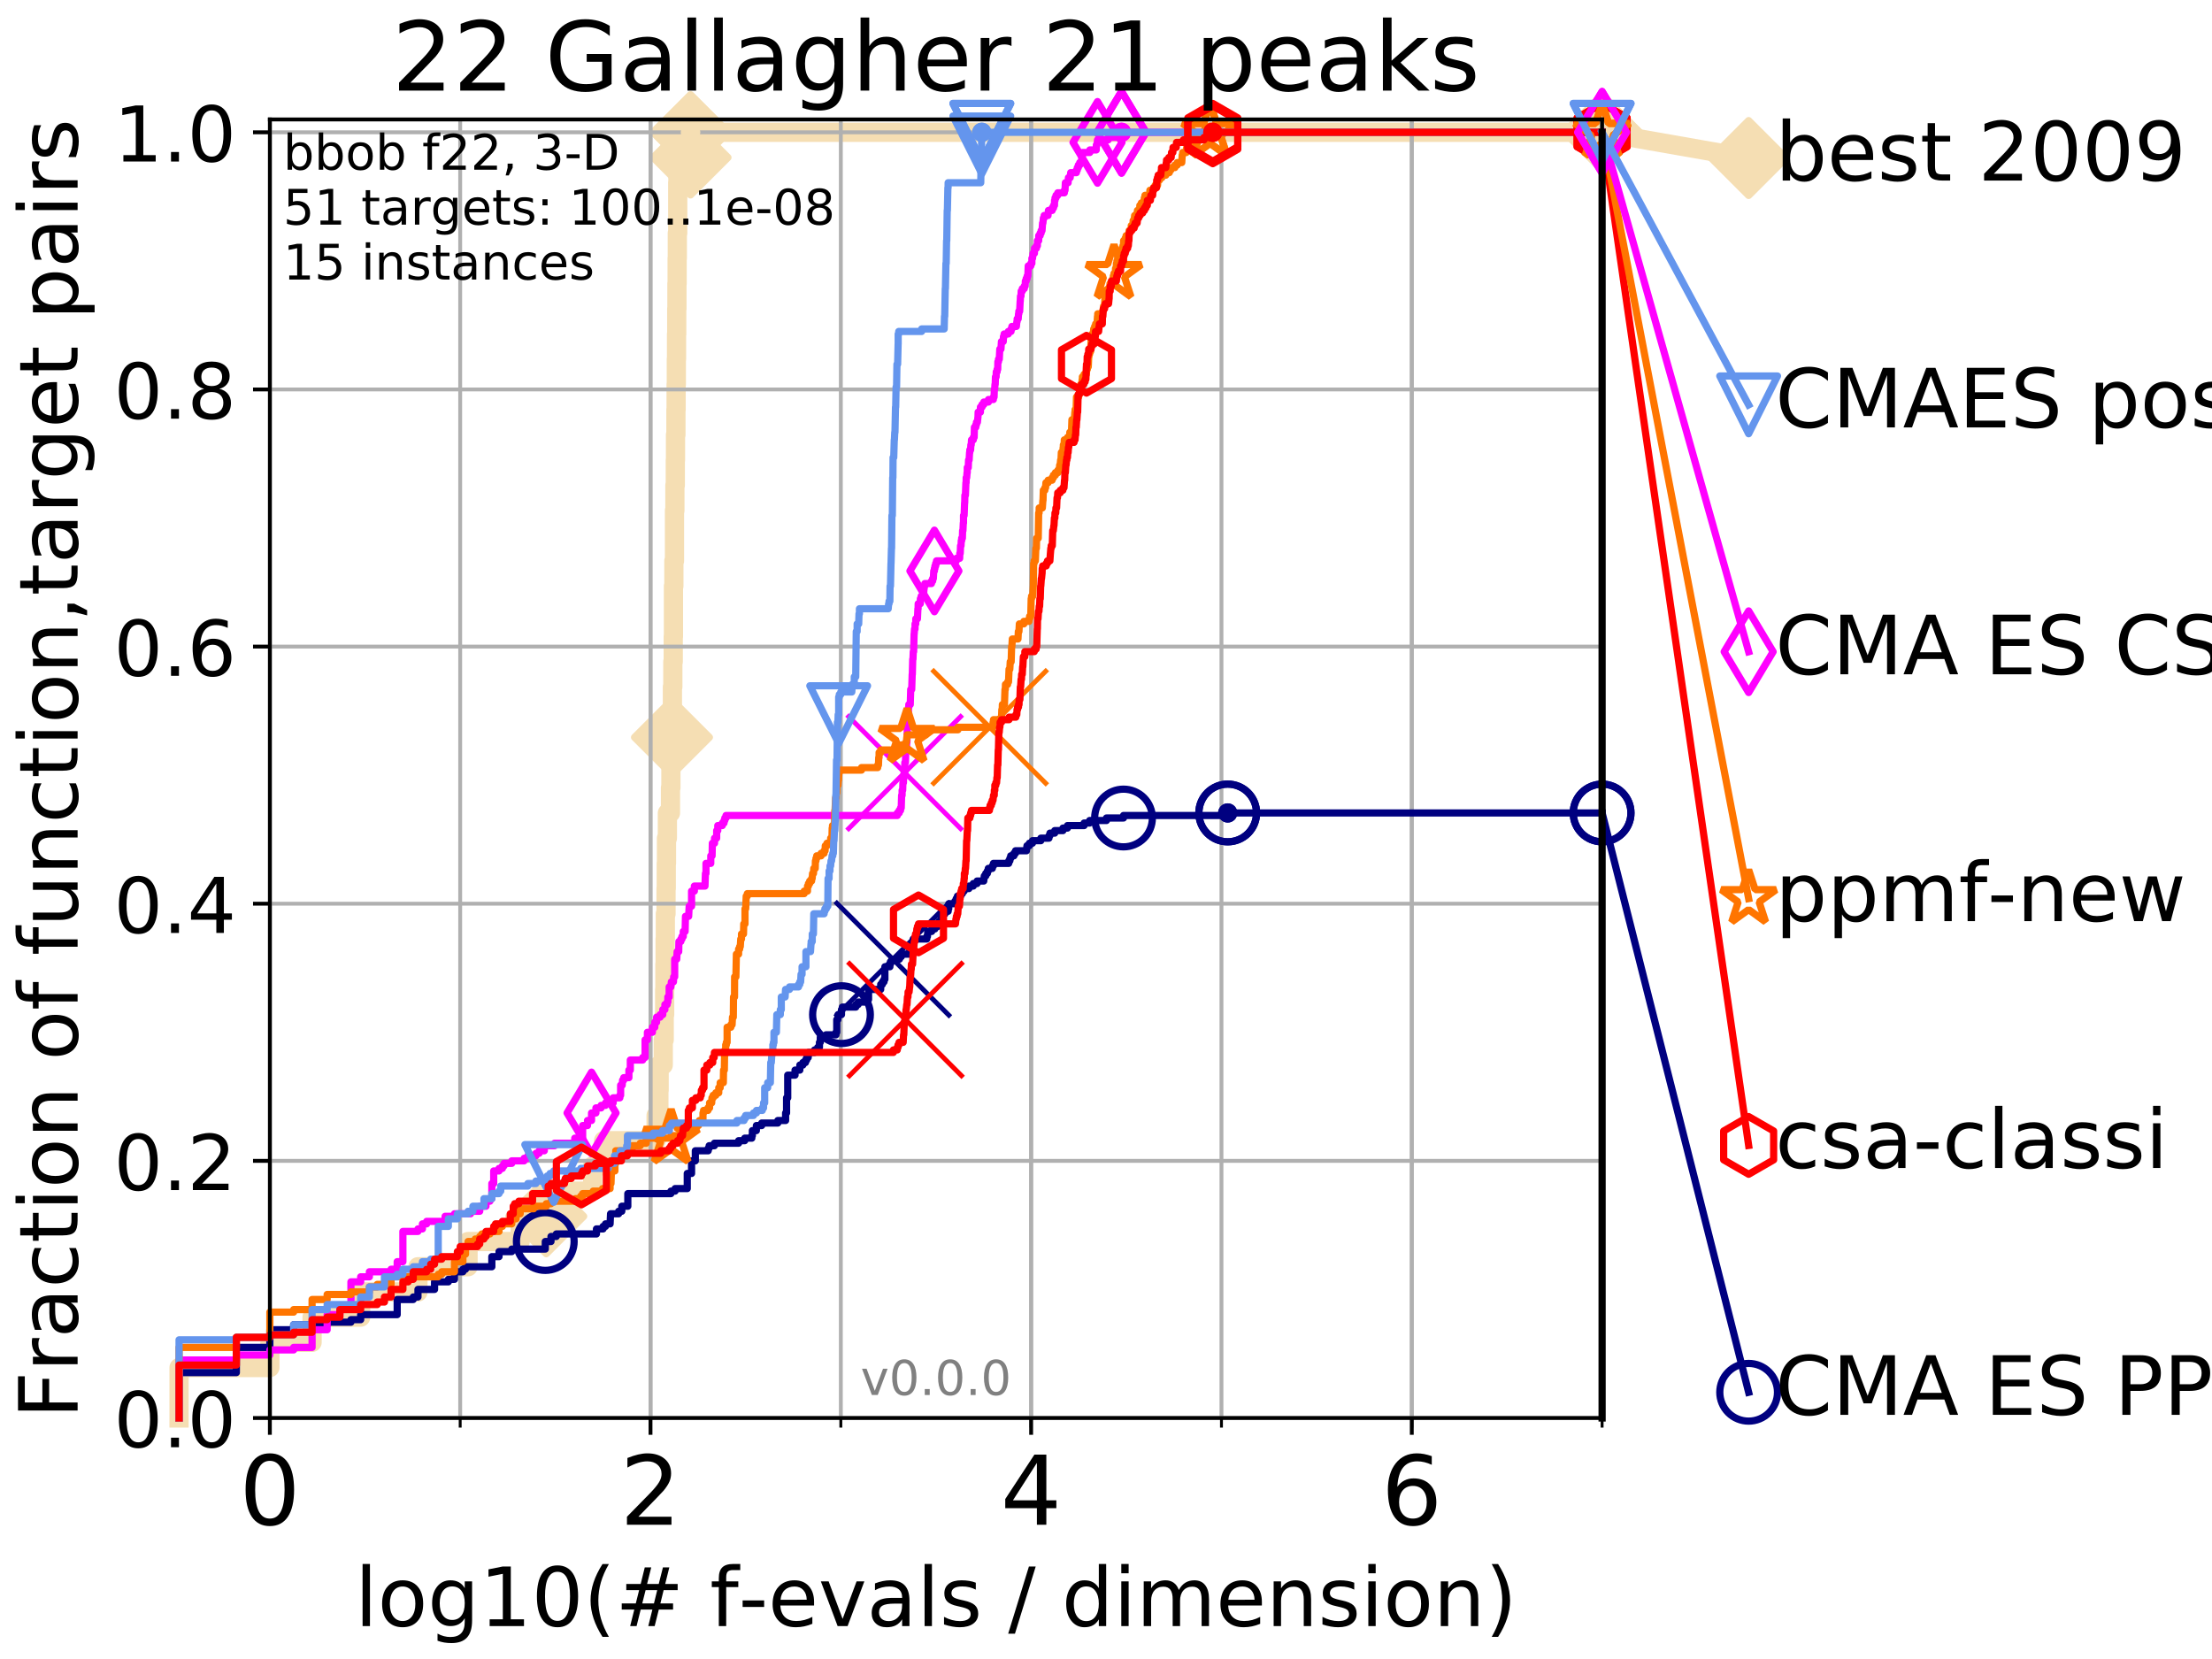 <?xml version="1.0" encoding="utf-8" standalone="no"?>
<!DOCTYPE svg PUBLIC "-//W3C//DTD SVG 1.1//EN"
  "http://www.w3.org/Graphics/SVG/1.1/DTD/svg11.dtd">
<!-- Created with matplotlib (http://matplotlib.org/) -->
<svg height="345pt" version="1.1" viewBox="0 0 460 345" width="460pt" xmlns="http://www.w3.org/2000/svg" xmlns:xlink="http://www.w3.org/1999/xlink">
 <defs>
  <style type="text/css">
*{stroke-linecap:butt;stroke-linejoin:round;}
  </style>
 </defs>
 <g id="figure_1">
  <g id="patch_1">
   <path d="M 0 345.6 
L 460.8 345.6 
L 460.8 0 
L 0 0 
z
" style="fill:#ffffff;"/>
  </g>
  <g id="axes_1">
   <g id="patch_2">
    <path d="M 56.12 294.88 
L 333.168 294.88 
L 333.168 24.84 
L 56.12 24.84 
z
" style="fill:#ffffff;"/>
   </g>
   <g id="line2d_1">
    <path d="M 37.236 294.88 
L 37.236 284.395 
L 56.12 284.395 
L 56.12 279.153 
L 64.9 279.153 
L 64.9 273.91 
L 75.004 273.91 
L 75.004 268.668 
L 86.918 268.668 
L 86.918 263.425 
L 97.337 263.425 
L 97.337 258.183 
L 108.176 258.183 
L 108.176 252.94 
L 113.599 252.94 
L 113.599 247.698 
L 123.247 247.698 
L 123.247 242.455 
L 125.514 242.455 
L 125.514 237.213 
L 136.44 237.213 
L 136.44 231.97 
L 137.019 231.97 
L 137.019 226.728 
L 137.07 226.728 
L 137.07 221.485 
L 137.926 221.485 
L 137.926 216.243 
L 138.122 216.243 
L 138.122 211 
L 138.218 211 
L 138.218 205.758 
L 138.267 205.758 
L 138.267 200.515 
L 138.315 200.515 
L 138.315 195.273 
L 138.363 195.273 
L 138.363 190.03 
L 138.506 190.03 
L 138.506 184.788 
L 138.553 184.788 
L 138.553 179.546 
L 138.6 179.546 
L 138.6 174.303 
L 138.788 174.303 
L 138.788 169.061 
L 139.43 169.061 
L 139.43 163.818 
L 139.52 163.818 
L 139.52 158.576 
L 139.742 158.576 
L 139.742 153.333 
L 139.786 153.333 
L 139.786 148.091 
L 139.83 148.091 
L 139.83 142.848 
L 139.918 142.848 
L 139.918 137.606 
L 140.005 137.606 
L 140.005 132.363 
L 140.049 132.363 
L 140.049 121.878 
L 140.135 121.878 
L 140.135 116.636 
L 140.264 116.636 
L 140.264 106.151 
L 140.35 106.151 
L 140.35 100.908 
L 140.435 100.908 
L 140.435 95.666 
L 140.477 95.666 
L 140.477 90.423 
L 140.562 90.423 
L 140.562 85.181 
L 140.604 85.181 
L 140.604 79.938 
L 140.646 79.938 
L 140.646 74.696 
L 140.688 74.696 
L 140.688 69.453 
L 140.73 69.453 
L 140.73 64.211 
L 140.771 64.211 
L 140.771 58.969 
L 140.813 58.969 
L 140.813 53.726 
L 140.854 53.726 
L 140.854 48.484 
L 140.937 48.484 
L 140.937 37.999 
L 140.978 37.999 
L 140.978 32.756 
L 143.604 32.756 
L 143.604 27.514 
L 333.168 27.514 
" style="fill:none;stroke:#f5deb3;stroke-linecap:square;stroke-width:4;"/>
   </g>
   <g id="line2d_2">
    <defs>
     <path d="M -0 7.778 
L 7.778 0 
L 0 -7.778 
L -7.778 -0 
z
" id="m31e9f741e1" style="stroke:#f5deb3;stroke-linejoin:miter;stroke-width:1.5;"/>
    </defs>
    <g>
     <use style="fill:#f5deb3;stroke:#f5deb3;stroke-linejoin:miter;stroke-width:1.5;" x="113.599" xlink:href="#m31e9f741e1" y="252.94"/>
     <use style="fill:#f5deb3;stroke:#f5deb3;stroke-linejoin:miter;stroke-width:1.5;" x="139.742" xlink:href="#m31e9f741e1" y="153.333"/>
     <use style="fill:#f5deb3;stroke:#f5deb3;stroke-linejoin:miter;stroke-width:1.5;" x="143.604" xlink:href="#m31e9f741e1" y="32.756"/>
     <use style="fill:#f5deb3;stroke:#f5deb3;stroke-linejoin:miter;stroke-width:1.5;" x="143.604" xlink:href="#m31e9f741e1" y="27.514"/>
     <use style="fill:#f5deb3;stroke:#f5deb3;stroke-linejoin:miter;stroke-width:1.5;" x="143.604" xlink:href="#m31e9f741e1" y="27.514"/>
     <use style="fill:#f5deb3;stroke:#f5deb3;stroke-linejoin:miter;stroke-width:1.5;" x="333.168" xlink:href="#m31e9f741e1" y="27.514"/>
    </g>
   </g>
   <g id="line2d_3">
    <path style="fill:none;stroke:#f5deb3;stroke-linecap:square;stroke-width:4;"/>
    <g/>
   </g>
   <g id="line2d_4">
    <path d="M 333.168 27.514 
L 363.643 32.861 
" style="fill:none;stroke:#f5deb3;stroke-linecap:square;stroke-width:4;"/>
    <g>
     <use style="fill:#f5deb3;stroke:#f5deb3;stroke-linejoin:miter;stroke-width:1.5;" x="333.168" xlink:href="#m31e9f741e1" y="27.514"/>
     <use style="fill:#f5deb3;stroke:#f5deb3;stroke-linejoin:miter;stroke-width:1.5;" x="363.643" xlink:href="#m31e9f741e1" y="32.861"/>
    </g>
   </g>
   <g id="matplotlib.axis_1">
    <g id="xtick_1">
     <g id="line2d_5">
      <path clip-path="url(#p0a6a574526)" d="M 56.12 294.88 
L 56.12 24.84 
" style="fill:none;stroke:#b0b0b0;stroke-linecap:square;stroke-width:0.8;"/>
     </g>
     <g id="line2d_6">
      <defs>
       <path d="M 0 0 
L 0 3.5 
" id="ma19c25d9de" style="stroke:#000000;stroke-width:0.8;"/>
      </defs>
      <g>
       <use style="stroke:#000000;stroke-width:0.8;" x="56.12" xlink:href="#ma19c25d9de" y="294.88"/>
      </g>
     </g>
     <g id="text_1">
      <!-- 0 -->
      <defs>
       <path d="M 31.781 66.406 
Q 24.172 66.406 20.328 58.906 
Q 16.5 51.422 16.5 36.375 
Q 16.5 21.391 20.328 13.891 
Q 24.172 6.391 31.781 6.391 
Q 39.453 6.391 43.281 13.891 
Q 47.125 21.391 47.125 36.375 
Q 47.125 51.422 43.281 58.906 
Q 39.453 66.406 31.781 66.406 
z
M 31.781 74.219 
Q 44.047 74.219 50.516 64.516 
Q 56.984 54.828 56.984 36.375 
Q 56.984 17.969 50.516 8.266 
Q 44.047 -1.422 31.781 -1.422 
Q 19.531 -1.422 13.062 8.266 
Q 6.594 17.969 6.594 36.375 
Q 6.594 54.828 13.062 64.516 
Q 19.531 74.219 31.781 74.219 
z
" id="DejaVuSans-30"/>
      </defs>
      <g transform="translate(49.758 317.077)scale(0.2 -0.2)">
       <use xlink:href="#DejaVuSans-30"/>
      </g>
     </g>
    </g>
    <g id="xtick_2">
     <g id="line2d_7">
      <path clip-path="url(#p0a6a574526)" d="M 135.277 294.88 
L 135.277 24.84 
" style="fill:none;stroke:#b0b0b0;stroke-linecap:square;stroke-width:0.8;"/>
     </g>
     <g id="line2d_8">
      <g>
       <use style="stroke:#000000;stroke-width:0.8;" x="135.277" xlink:href="#ma19c25d9de" y="294.88"/>
      </g>
     </g>
     <g id="text_2">
      <!-- 2 -->
      <defs>
       <path d="M 19.188 8.297 
L 53.609 8.297 
L 53.609 0 
L 7.328 0 
L 7.328 8.297 
Q 12.938 14.109 22.625 23.891 
Q 32.328 33.688 34.812 36.531 
Q 39.547 41.844 41.422 45.531 
Q 43.312 49.219 43.312 52.781 
Q 43.312 58.594 39.234 62.25 
Q 35.156 65.922 28.609 65.922 
Q 23.969 65.922 18.812 64.312 
Q 13.672 62.703 7.812 59.422 
L 7.812 69.391 
Q 13.766 71.781 18.938 73 
Q 24.125 74.219 28.422 74.219 
Q 39.75 74.219 46.484 68.547 
Q 53.219 62.891 53.219 53.422 
Q 53.219 48.922 51.531 44.891 
Q 49.859 40.875 45.406 35.406 
Q 44.188 33.984 37.641 27.219 
Q 31.109 20.453 19.188 8.297 
z
" id="DejaVuSans-32"/>
      </defs>
      <g transform="translate(128.914 317.077)scale(0.2 -0.2)">
       <use xlink:href="#DejaVuSans-32"/>
      </g>
     </g>
    </g>
    <g id="xtick_3">
     <g id="line2d_9">
      <path clip-path="url(#p0a6a574526)" d="M 214.433 294.88 
L 214.433 24.84 
" style="fill:none;stroke:#b0b0b0;stroke-linecap:square;stroke-width:0.8;"/>
     </g>
     <g id="line2d_10">
      <g>
       <use style="stroke:#000000;stroke-width:0.8;" x="214.433" xlink:href="#ma19c25d9de" y="294.88"/>
      </g>
     </g>
     <g id="text_3">
      <!-- 4 -->
      <defs>
       <path d="M 37.797 64.312 
L 12.891 25.391 
L 37.797 25.391 
z
M 35.203 72.906 
L 47.609 72.906 
L 47.609 25.391 
L 58.016 25.391 
L 58.016 17.188 
L 47.609 17.188 
L 47.609 0 
L 37.797 0 
L 37.797 17.188 
L 4.891 17.188 
L 4.891 26.703 
z
" id="DejaVuSans-34"/>
      </defs>
      <g transform="translate(208.071 317.077)scale(0.2 -0.2)">
       <use xlink:href="#DejaVuSans-34"/>
      </g>
     </g>
    </g>
    <g id="xtick_4">
     <g id="line2d_11">
      <path clip-path="url(#p0a6a574526)" d="M 293.59 294.88 
L 293.59 24.84 
" style="fill:none;stroke:#b0b0b0;stroke-linecap:square;stroke-width:0.8;"/>
     </g>
     <g id="line2d_12">
      <g>
       <use style="stroke:#000000;stroke-width:0.8;" x="293.59" xlink:href="#ma19c25d9de" y="294.88"/>
      </g>
     </g>
     <g id="text_4">
      <!-- 6 -->
      <defs>
       <path d="M 33.016 40.375 
Q 26.375 40.375 22.484 35.828 
Q 18.609 31.297 18.609 23.391 
Q 18.609 15.531 22.484 10.953 
Q 26.375 6.391 33.016 6.391 
Q 39.656 6.391 43.531 10.953 
Q 47.406 15.531 47.406 23.391 
Q 47.406 31.297 43.531 35.828 
Q 39.656 40.375 33.016 40.375 
z
M 52.594 71.297 
L 52.594 62.312 
Q 48.875 64.062 45.094 64.984 
Q 41.312 65.922 37.594 65.922 
Q 27.828 65.922 22.672 59.328 
Q 17.531 52.734 16.797 39.406 
Q 19.672 43.656 24.016 45.922 
Q 28.375 48.188 33.594 48.188 
Q 44.578 48.188 50.953 41.516 
Q 57.328 34.859 57.328 23.391 
Q 57.328 12.156 50.688 5.359 
Q 44.047 -1.422 33.016 -1.422 
Q 20.359 -1.422 13.672 8.266 
Q 6.984 17.969 6.984 36.375 
Q 6.984 53.656 15.188 63.938 
Q 23.391 74.219 37.203 74.219 
Q 40.922 74.219 44.703 73.484 
Q 48.484 72.75 52.594 71.297 
z
" id="DejaVuSans-36"/>
      </defs>
      <g transform="translate(287.227 317.077)scale(0.2 -0.2)">
       <use xlink:href="#DejaVuSans-36"/>
      </g>
     </g>
    </g>
    <g id="xtick_5">
     <g id="line2d_13">
      <path clip-path="url(#p0a6a574526)" d="M 56.12 294.88 
L 56.12 24.84 
" style="fill:none;stroke:#b0b0b0;stroke-linecap:square;stroke-width:0.8;"/>
     </g>
     <g id="line2d_14">
      <defs>
       <path d="M 0 0 
L 0 2 
" id="mc1191aee69" style="stroke:#000000;stroke-width:0.6;"/>
      </defs>
      <g>
       <use style="stroke:#000000;stroke-width:0.6;" x="56.12" xlink:href="#mc1191aee69" y="294.88"/>
      </g>
     </g>
    </g>
    <g id="xtick_6">
     <g id="line2d_15">
      <path clip-path="url(#p0a6a574526)" d="M 95.698 294.88 
L 95.698 24.84 
" style="fill:none;stroke:#b0b0b0;stroke-linecap:square;stroke-width:0.8;"/>
     </g>
     <g id="line2d_16">
      <g>
       <use style="stroke:#000000;stroke-width:0.6;" x="95.698" xlink:href="#mc1191aee69" y="294.88"/>
      </g>
     </g>
    </g>
    <g id="xtick_7">
     <g id="line2d_17">
      <path clip-path="url(#p0a6a574526)" d="M 135.277 294.88 
L 135.277 24.84 
" style="fill:none;stroke:#b0b0b0;stroke-linecap:square;stroke-width:0.8;"/>
     </g>
     <g id="line2d_18">
      <g>
       <use style="stroke:#000000;stroke-width:0.6;" x="135.277" xlink:href="#mc1191aee69" y="294.88"/>
      </g>
     </g>
    </g>
    <g id="xtick_8">
     <g id="line2d_19">
      <path clip-path="url(#p0a6a574526)" d="M 174.855 294.88 
L 174.855 24.84 
" style="fill:none;stroke:#b0b0b0;stroke-linecap:square;stroke-width:0.8;"/>
     </g>
     <g id="line2d_20">
      <g>
       <use style="stroke:#000000;stroke-width:0.6;" x="174.855" xlink:href="#mc1191aee69" y="294.88"/>
      </g>
     </g>
    </g>
    <g id="xtick_9">
     <g id="line2d_21">
      <path clip-path="url(#p0a6a574526)" d="M 214.433 294.88 
L 214.433 24.84 
" style="fill:none;stroke:#b0b0b0;stroke-linecap:square;stroke-width:0.8;"/>
     </g>
     <g id="line2d_22">
      <g>
       <use style="stroke:#000000;stroke-width:0.6;" x="214.433" xlink:href="#mc1191aee69" y="294.88"/>
      </g>
     </g>
    </g>
    <g id="xtick_10">
     <g id="line2d_23">
      <path clip-path="url(#p0a6a574526)" d="M 254.011 294.88 
L 254.011 24.84 
" style="fill:none;stroke:#b0b0b0;stroke-linecap:square;stroke-width:0.8;"/>
     </g>
     <g id="line2d_24">
      <g>
       <use style="stroke:#000000;stroke-width:0.6;" x="254.011" xlink:href="#mc1191aee69" y="294.88"/>
      </g>
     </g>
    </g>
    <g id="xtick_11">
     <g id="line2d_25">
      <path clip-path="url(#p0a6a574526)" d="M 293.59 294.88 
L 293.59 24.84 
" style="fill:none;stroke:#b0b0b0;stroke-linecap:square;stroke-width:0.8;"/>
     </g>
     <g id="line2d_26">
      <g>
       <use style="stroke:#000000;stroke-width:0.6;" x="293.59" xlink:href="#mc1191aee69" y="294.88"/>
      </g>
     </g>
    </g>
    <g id="xtick_12">
     <g id="line2d_27">
      <path clip-path="url(#p0a6a574526)" d="M 333.168 294.88 
L 333.168 24.84 
" style="fill:none;stroke:#b0b0b0;stroke-linecap:square;stroke-width:0.8;"/>
     </g>
     <g id="line2d_28">
      <g>
       <use style="stroke:#000000;stroke-width:0.6;" x="333.168" xlink:href="#mc1191aee69" y="294.88"/>
      </g>
     </g>
    </g>
    <g id="text_5">
     <!-- log10(# f-evals / dimension) -->
     <defs>
      <path d="M 9.422 75.984 
L 18.406 75.984 
L 18.406 0 
L 9.422 0 
z
" id="DejaVuSans-6c"/>
      <path d="M 30.609 48.391 
Q 23.391 48.391 19.188 42.75 
Q 14.984 37.109 14.984 27.297 
Q 14.984 17.484 19.156 11.844 
Q 23.344 6.203 30.609 6.203 
Q 37.797 6.203 41.984 11.859 
Q 46.188 17.531 46.188 27.297 
Q 46.188 37.016 41.984 42.703 
Q 37.797 48.391 30.609 48.391 
z
M 30.609 56 
Q 42.328 56 49.016 48.375 
Q 55.719 40.766 55.719 27.297 
Q 55.719 13.875 49.016 6.219 
Q 42.328 -1.422 30.609 -1.422 
Q 18.844 -1.422 12.172 6.219 
Q 5.516 13.875 5.516 27.297 
Q 5.516 40.766 12.172 48.375 
Q 18.844 56 30.609 56 
z
" id="DejaVuSans-6f"/>
      <path d="M 45.406 27.984 
Q 45.406 37.75 41.375 43.109 
Q 37.359 48.484 30.078 48.484 
Q 22.859 48.484 18.828 43.109 
Q 14.797 37.75 14.797 27.984 
Q 14.797 18.266 18.828 12.891 
Q 22.859 7.516 30.078 7.516 
Q 37.359 7.516 41.375 12.891 
Q 45.406 18.266 45.406 27.984 
z
M 54.391 6.781 
Q 54.391 -7.172 48.188 -13.984 
Q 42 -20.797 29.203 -20.797 
Q 24.469 -20.797 20.266 -20.094 
Q 16.062 -19.391 12.109 -17.922 
L 12.109 -9.188 
Q 16.062 -11.328 19.922 -12.344 
Q 23.781 -13.375 27.781 -13.375 
Q 36.625 -13.375 41.016 -8.766 
Q 45.406 -4.156 45.406 5.172 
L 45.406 9.625 
Q 42.625 4.781 38.281 2.391 
Q 33.938 0 27.875 0 
Q 17.828 0 11.672 7.656 
Q 5.516 15.328 5.516 27.984 
Q 5.516 40.672 11.672 48.328 
Q 17.828 56 27.875 56 
Q 33.938 56 38.281 53.609 
Q 42.625 51.219 45.406 46.391 
L 45.406 54.688 
L 54.391 54.688 
z
" id="DejaVuSans-67"/>
      <path d="M 12.406 8.297 
L 28.516 8.297 
L 28.516 63.922 
L 10.984 60.406 
L 10.984 69.391 
L 28.422 72.906 
L 38.281 72.906 
L 38.281 8.297 
L 54.391 8.297 
L 54.391 0 
L 12.406 0 
z
" id="DejaVuSans-31"/>
      <path d="M 31 75.875 
Q 24.469 64.656 21.281 53.656 
Q 18.109 42.672 18.109 31.391 
Q 18.109 20.125 21.312 9.062 
Q 24.516 -2 31 -13.188 
L 23.188 -13.188 
Q 15.875 -1.703 12.234 9.375 
Q 8.594 20.453 8.594 31.391 
Q 8.594 42.281 12.203 53.312 
Q 15.828 64.359 23.188 75.875 
z
" id="DejaVuSans-28"/>
      <path d="M 51.125 44 
L 36.922 44 
L 32.812 27.688 
L 47.125 27.688 
z
M 43.797 71.781 
L 38.719 51.516 
L 52.984 51.516 
L 58.109 71.781 
L 65.922 71.781 
L 60.891 51.516 
L 76.125 51.516 
L 76.125 44 
L 58.984 44 
L 54.984 27.688 
L 70.516 27.688 
L 70.516 20.219 
L 53.078 20.219 
L 48 0 
L 40.188 0 
L 45.219 20.219 
L 30.906 20.219 
L 25.875 0 
L 18.016 0 
L 23.094 20.219 
L 7.719 20.219 
L 7.719 27.688 
L 24.906 27.688 
L 29 44 
L 13.281 44 
L 13.281 51.516 
L 30.906 51.516 
L 35.891 71.781 
z
" id="DejaVuSans-23"/>
      <path id="DejaVuSans-20"/>
      <path d="M 37.109 75.984 
L 37.109 68.5 
L 28.516 68.5 
Q 23.688 68.5 21.797 66.547 
Q 19.922 64.594 19.922 59.516 
L 19.922 54.688 
L 34.719 54.688 
L 34.719 47.703 
L 19.922 47.703 
L 19.922 0 
L 10.891 0 
L 10.891 47.703 
L 2.297 47.703 
L 2.297 54.688 
L 10.891 54.688 
L 10.891 58.5 
Q 10.891 67.625 15.141 71.797 
Q 19.391 75.984 28.609 75.984 
z
" id="DejaVuSans-66"/>
      <path d="M 4.891 31.391 
L 31.203 31.391 
L 31.203 23.391 
L 4.891 23.391 
z
" id="DejaVuSans-2d"/>
      <path d="M 56.203 29.594 
L 56.203 25.203 
L 14.891 25.203 
Q 15.484 15.922 20.484 11.062 
Q 25.484 6.203 34.422 6.203 
Q 39.594 6.203 44.453 7.469 
Q 49.312 8.734 54.109 11.281 
L 54.109 2.781 
Q 49.266 0.734 44.188 -0.344 
Q 39.109 -1.422 33.891 -1.422 
Q 20.797 -1.422 13.156 6.188 
Q 5.516 13.812 5.516 26.812 
Q 5.516 40.234 12.766 48.109 
Q 20.016 56 32.328 56 
Q 43.359 56 49.781 48.891 
Q 56.203 41.797 56.203 29.594 
z
M 47.219 32.234 
Q 47.125 39.594 43.094 43.984 
Q 39.062 48.391 32.422 48.391 
Q 24.906 48.391 20.391 44.141 
Q 15.875 39.891 15.188 32.172 
z
" id="DejaVuSans-65"/>
      <path d="M 2.984 54.688 
L 12.5 54.688 
L 29.594 8.797 
L 46.688 54.688 
L 56.203 54.688 
L 35.688 0 
L 23.484 0 
z
" id="DejaVuSans-76"/>
      <path d="M 34.281 27.484 
Q 23.391 27.484 19.188 25 
Q 14.984 22.516 14.984 16.5 
Q 14.984 11.719 18.141 8.906 
Q 21.297 6.109 26.703 6.109 
Q 34.188 6.109 38.703 11.406 
Q 43.219 16.703 43.219 25.484 
L 43.219 27.484 
z
M 52.203 31.203 
L 52.203 0 
L 43.219 0 
L 43.219 8.297 
Q 40.141 3.328 35.547 0.953 
Q 30.953 -1.422 24.312 -1.422 
Q 15.922 -1.422 10.953 3.297 
Q 6 8.016 6 15.922 
Q 6 25.141 12.172 29.828 
Q 18.359 34.516 30.609 34.516 
L 43.219 34.516 
L 43.219 35.406 
Q 43.219 41.609 39.141 45 
Q 35.062 48.391 27.688 48.391 
Q 23 48.391 18.547 47.266 
Q 14.109 46.141 10.016 43.891 
L 10.016 52.203 
Q 14.938 54.109 19.578 55.047 
Q 24.219 56 28.609 56 
Q 40.484 56 46.344 49.844 
Q 52.203 43.703 52.203 31.203 
z
" id="DejaVuSans-61"/>
      <path d="M 44.281 53.078 
L 44.281 44.578 
Q 40.484 46.531 36.375 47.5 
Q 32.281 48.484 27.875 48.484 
Q 21.188 48.484 17.844 46.438 
Q 14.5 44.391 14.5 40.281 
Q 14.5 37.156 16.891 35.375 
Q 19.281 33.594 26.516 31.984 
L 29.594 31.297 
Q 39.156 29.25 43.188 25.516 
Q 47.219 21.781 47.219 15.094 
Q 47.219 7.469 41.188 3.016 
Q 35.156 -1.422 24.609 -1.422 
Q 20.219 -1.422 15.453 -0.562 
Q 10.688 0.297 5.422 2 
L 5.422 11.281 
Q 10.406 8.688 15.234 7.391 
Q 20.062 6.109 24.812 6.109 
Q 31.156 6.109 34.562 8.281 
Q 37.984 10.453 37.984 14.406 
Q 37.984 18.062 35.516 20.016 
Q 33.062 21.969 24.703 23.781 
L 21.578 24.516 
Q 13.234 26.266 9.516 29.906 
Q 5.812 33.547 5.812 39.891 
Q 5.812 47.609 11.281 51.797 
Q 16.75 56 26.812 56 
Q 31.781 56 36.172 55.266 
Q 40.578 54.547 44.281 53.078 
z
" id="DejaVuSans-73"/>
      <path d="M 25.391 72.906 
L 33.688 72.906 
L 8.297 -9.281 
L 0 -9.281 
z
" id="DejaVuSans-2f"/>
      <path d="M 45.406 46.391 
L 45.406 75.984 
L 54.391 75.984 
L 54.391 0 
L 45.406 0 
L 45.406 8.203 
Q 42.578 3.328 38.25 0.953 
Q 33.938 -1.422 27.875 -1.422 
Q 17.969 -1.422 11.734 6.484 
Q 5.516 14.406 5.516 27.297 
Q 5.516 40.188 11.734 48.094 
Q 17.969 56 27.875 56 
Q 33.938 56 38.25 53.625 
Q 42.578 51.266 45.406 46.391 
z
M 14.797 27.297 
Q 14.797 17.391 18.875 11.75 
Q 22.953 6.109 30.078 6.109 
Q 37.203 6.109 41.297 11.75 
Q 45.406 17.391 45.406 27.297 
Q 45.406 37.203 41.297 42.844 
Q 37.203 48.484 30.078 48.484 
Q 22.953 48.484 18.875 42.844 
Q 14.797 37.203 14.797 27.297 
z
" id="DejaVuSans-64"/>
      <path d="M 9.422 54.688 
L 18.406 54.688 
L 18.406 0 
L 9.422 0 
z
M 9.422 75.984 
L 18.406 75.984 
L 18.406 64.594 
L 9.422 64.594 
z
" id="DejaVuSans-69"/>
      <path d="M 52 44.188 
Q 55.375 50.25 60.062 53.125 
Q 64.75 56 71.094 56 
Q 79.641 56 84.281 50.016 
Q 88.922 44.047 88.922 33.016 
L 88.922 0 
L 79.891 0 
L 79.891 32.719 
Q 79.891 40.578 77.094 44.375 
Q 74.312 48.188 68.609 48.188 
Q 61.625 48.188 57.562 43.547 
Q 53.516 38.922 53.516 30.906 
L 53.516 0 
L 44.484 0 
L 44.484 32.719 
Q 44.484 40.625 41.703 44.406 
Q 38.922 48.188 33.109 48.188 
Q 26.219 48.188 22.156 43.531 
Q 18.109 38.875 18.109 30.906 
L 18.109 0 
L 9.078 0 
L 9.078 54.688 
L 18.109 54.688 
L 18.109 46.188 
Q 21.188 51.219 25.484 53.609 
Q 29.781 56 35.688 56 
Q 41.656 56 45.828 52.969 
Q 50 49.953 52 44.188 
z
" id="DejaVuSans-6d"/>
      <path d="M 54.891 33.016 
L 54.891 0 
L 45.906 0 
L 45.906 32.719 
Q 45.906 40.484 42.875 44.328 
Q 39.844 48.188 33.797 48.188 
Q 26.516 48.188 22.312 43.547 
Q 18.109 38.922 18.109 30.906 
L 18.109 0 
L 9.078 0 
L 9.078 54.688 
L 18.109 54.688 
L 18.109 46.188 
Q 21.344 51.125 25.703 53.562 
Q 30.078 56 35.797 56 
Q 45.219 56 50.047 50.172 
Q 54.891 44.344 54.891 33.016 
z
" id="DejaVuSans-6e"/>
      <path d="M 8.016 75.875 
L 15.828 75.875 
Q 23.141 64.359 26.781 53.312 
Q 30.422 42.281 30.422 31.391 
Q 30.422 20.453 26.781 9.375 
Q 23.141 -1.703 15.828 -13.188 
L 8.016 -13.188 
Q 14.5 -2 17.703 9.062 
Q 20.906 20.125 20.906 31.391 
Q 20.906 42.672 17.703 53.656 
Q 14.5 64.656 8.016 75.875 
z
" id="DejaVuSans-29"/>
     </defs>
     <g transform="translate(73.803 338.154)scale(0.17 -0.17)">
      <use xlink:href="#DejaVuSans-6c"/>
      <use x="27.783" xlink:href="#DejaVuSans-6f"/>
      <use x="88.965" xlink:href="#DejaVuSans-67"/>
      <use x="152.441" xlink:href="#DejaVuSans-31"/>
      <use x="216.064" xlink:href="#DejaVuSans-30"/>
      <use x="279.688" xlink:href="#DejaVuSans-28"/>
      <use x="318.701" xlink:href="#DejaVuSans-23"/>
      <use x="402.49" xlink:href="#DejaVuSans-20"/>
      <use x="434.277" xlink:href="#DejaVuSans-66"/>
      <use x="469.404" xlink:href="#DejaVuSans-2d"/>
      <use x="505.488" xlink:href="#DejaVuSans-65"/>
      <use x="567.012" xlink:href="#DejaVuSans-76"/>
      <use x="626.191" xlink:href="#DejaVuSans-61"/>
      <use x="687.471" xlink:href="#DejaVuSans-6c"/>
      <use x="715.254" xlink:href="#DejaVuSans-73"/>
      <use x="767.354" xlink:href="#DejaVuSans-20"/>
      <use x="799.141" xlink:href="#DejaVuSans-2f"/>
      <use x="832.832" xlink:href="#DejaVuSans-20"/>
      <use x="864.619" xlink:href="#DejaVuSans-64"/>
      <use x="928.096" xlink:href="#DejaVuSans-69"/>
      <use x="955.879" xlink:href="#DejaVuSans-6d"/>
      <use x="1053.291" xlink:href="#DejaVuSans-65"/>
      <use x="1114.814" xlink:href="#DejaVuSans-6e"/>
      <use x="1178.193" xlink:href="#DejaVuSans-73"/>
      <use x="1230.293" xlink:href="#DejaVuSans-69"/>
      <use x="1258.076" xlink:href="#DejaVuSans-6f"/>
      <use x="1319.258" xlink:href="#DejaVuSans-6e"/>
      <use x="1382.637" xlink:href="#DejaVuSans-29"/>
     </g>
    </g>
   </g>
   <g id="matplotlib.axis_2">
    <g id="ytick_1">
     <g id="line2d_29">
      <path clip-path="url(#p0a6a574526)" d="M 56.12 294.88 
L 333.168 294.88 
" style="fill:none;stroke:#b0b0b0;stroke-linecap:square;stroke-width:0.8;"/>
     </g>
     <g id="line2d_30">
      <defs>
       <path d="M 0 0 
L -3.5 0 
" id="m2f3a1315ee" style="stroke:#000000;stroke-width:0.8;"/>
      </defs>
      <g>
       <use style="stroke:#000000;stroke-width:0.8;" x="56.12" xlink:href="#m2f3a1315ee" y="294.88"/>
      </g>
     </g>
     <g id="text_6">
      <!-- 0.0 -->
      <defs>
       <path d="M 10.688 12.406 
L 21 12.406 
L 21 0 
L 10.688 0 
z
" id="DejaVuSans-2e"/>
      </defs>
      <g transform="translate(23.675 300.959)scale(0.16 -0.16)">
       <use xlink:href="#DejaVuSans-30"/>
       <use x="63.623" xlink:href="#DejaVuSans-2e"/>
       <use x="95.41" xlink:href="#DejaVuSans-30"/>
      </g>
     </g>
    </g>
    <g id="ytick_2">
     <g id="line2d_31">
      <path clip-path="url(#p0a6a574526)" d="M 56.12 241.407 
L 333.168 241.407 
" style="fill:none;stroke:#b0b0b0;stroke-linecap:square;stroke-width:0.8;"/>
     </g>
     <g id="line2d_32">
      <g>
       <use style="stroke:#000000;stroke-width:0.8;" x="56.12" xlink:href="#m2f3a1315ee" y="241.407"/>
      </g>
     </g>
     <g id="text_7">
      <!-- 0.2 -->
      <g transform="translate(23.675 247.485)scale(0.16 -0.16)">
       <use xlink:href="#DejaVuSans-30"/>
       <use x="63.623" xlink:href="#DejaVuSans-2e"/>
       <use x="95.41" xlink:href="#DejaVuSans-32"/>
      </g>
     </g>
    </g>
    <g id="ytick_3">
     <g id="line2d_33">
      <path clip-path="url(#p0a6a574526)" d="M 56.12 187.933 
L 333.168 187.933 
" style="fill:none;stroke:#b0b0b0;stroke-linecap:square;stroke-width:0.8;"/>
     </g>
     <g id="line2d_34">
      <g>
       <use style="stroke:#000000;stroke-width:0.8;" x="56.12" xlink:href="#m2f3a1315ee" y="187.933"/>
      </g>
     </g>
     <g id="text_8">
      <!-- 0.4 -->
      <g transform="translate(23.675 194.012)scale(0.16 -0.16)">
       <use xlink:href="#DejaVuSans-30"/>
       <use x="63.623" xlink:href="#DejaVuSans-2e"/>
       <use x="95.41" xlink:href="#DejaVuSans-34"/>
      </g>
     </g>
    </g>
    <g id="ytick_4">
     <g id="line2d_35">
      <path clip-path="url(#p0a6a574526)" d="M 56.12 134.46 
L 333.168 134.46 
" style="fill:none;stroke:#b0b0b0;stroke-linecap:square;stroke-width:0.8;"/>
     </g>
     <g id="line2d_36">
      <g>
       <use style="stroke:#000000;stroke-width:0.8;" x="56.12" xlink:href="#m2f3a1315ee" y="134.46"/>
      </g>
     </g>
     <g id="text_9">
      <!-- 0.6 -->
      <g transform="translate(23.675 140.539)scale(0.16 -0.16)">
       <use xlink:href="#DejaVuSans-30"/>
       <use x="63.623" xlink:href="#DejaVuSans-2e"/>
       <use x="95.41" xlink:href="#DejaVuSans-36"/>
      </g>
     </g>
    </g>
    <g id="ytick_5">
     <g id="line2d_37">
      <path clip-path="url(#p0a6a574526)" d="M 56.12 80.987 
L 333.168 80.987 
" style="fill:none;stroke:#b0b0b0;stroke-linecap:square;stroke-width:0.8;"/>
     </g>
     <g id="line2d_38">
      <g>
       <use style="stroke:#000000;stroke-width:0.8;" x="56.12" xlink:href="#m2f3a1315ee" y="80.987"/>
      </g>
     </g>
     <g id="text_10">
      <!-- 0.8 -->
      <defs>
       <path d="M 31.781 34.625 
Q 24.75 34.625 20.719 30.859 
Q 16.703 27.094 16.703 20.516 
Q 16.703 13.922 20.719 10.156 
Q 24.75 6.391 31.781 6.391 
Q 38.812 6.391 42.859 10.172 
Q 46.922 13.969 46.922 20.516 
Q 46.922 27.094 42.891 30.859 
Q 38.875 34.625 31.781 34.625 
z
M 21.922 38.812 
Q 15.578 40.375 12.031 44.719 
Q 8.5 49.078 8.5 55.328 
Q 8.5 64.062 14.719 69.141 
Q 20.953 74.219 31.781 74.219 
Q 42.672 74.219 48.875 69.141 
Q 55.078 64.062 55.078 55.328 
Q 55.078 49.078 51.531 44.719 
Q 48 40.375 41.703 38.812 
Q 48.828 37.156 52.797 32.312 
Q 56.781 27.484 56.781 20.516 
Q 56.781 9.906 50.312 4.234 
Q 43.844 -1.422 31.781 -1.422 
Q 19.734 -1.422 13.25 4.234 
Q 6.781 9.906 6.781 20.516 
Q 6.781 27.484 10.781 32.312 
Q 14.797 37.156 21.922 38.812 
z
M 18.312 54.391 
Q 18.312 48.734 21.844 45.562 
Q 25.391 42.391 31.781 42.391 
Q 38.141 42.391 41.719 45.562 
Q 45.312 48.734 45.312 54.391 
Q 45.312 60.062 41.719 63.234 
Q 38.141 66.406 31.781 66.406 
Q 25.391 66.406 21.844 63.234 
Q 18.312 60.062 18.312 54.391 
z
" id="DejaVuSans-38"/>
      </defs>
      <g transform="translate(23.675 87.066)scale(0.16 -0.16)">
       <use xlink:href="#DejaVuSans-30"/>
       <use x="63.623" xlink:href="#DejaVuSans-2e"/>
       <use x="95.41" xlink:href="#DejaVuSans-38"/>
      </g>
     </g>
    </g>
    <g id="ytick_6">
     <g id="line2d_39">
      <path clip-path="url(#p0a6a574526)" d="M 56.12 27.514 
L 333.168 27.514 
" style="fill:none;stroke:#b0b0b0;stroke-linecap:square;stroke-width:0.8;"/>
     </g>
     <g id="line2d_40">
      <g>
       <use style="stroke:#000000;stroke-width:0.8;" x="56.12" xlink:href="#m2f3a1315ee" y="27.514"/>
      </g>
     </g>
     <g id="text_11">
      <!-- 1.0 -->
      <g transform="translate(23.675 33.592)scale(0.16 -0.16)">
       <use xlink:href="#DejaVuSans-31"/>
       <use x="63.623" xlink:href="#DejaVuSans-2e"/>
       <use x="95.41" xlink:href="#DejaVuSans-30"/>
      </g>
     </g>
    </g>
    <g id="text_12">
     <!-- Fraction of function,target pairs -->
     <defs>
      <path d="M 9.812 72.906 
L 51.703 72.906 
L 51.703 64.594 
L 19.672 64.594 
L 19.672 43.109 
L 48.578 43.109 
L 48.578 34.812 
L 19.672 34.812 
L 19.672 0 
L 9.812 0 
z
" id="DejaVuSans-46"/>
      <path d="M 41.109 46.297 
Q 39.594 47.172 37.812 47.578 
Q 36.031 48 33.891 48 
Q 26.266 48 22.188 43.047 
Q 18.109 38.094 18.109 28.812 
L 18.109 0 
L 9.078 0 
L 9.078 54.688 
L 18.109 54.688 
L 18.109 46.188 
Q 20.953 51.172 25.484 53.578 
Q 30.031 56 36.531 56 
Q 37.453 56 38.578 55.875 
Q 39.703 55.766 41.062 55.516 
z
" id="DejaVuSans-72"/>
      <path d="M 48.781 52.594 
L 48.781 44.188 
Q 44.969 46.297 41.141 47.344 
Q 37.312 48.391 33.406 48.391 
Q 24.656 48.391 19.812 42.844 
Q 14.984 37.312 14.984 27.297 
Q 14.984 17.281 19.812 11.734 
Q 24.656 6.203 33.406 6.203 
Q 37.312 6.203 41.141 7.25 
Q 44.969 8.297 48.781 10.406 
L 48.781 2.094 
Q 45.016 0.344 40.984 -0.531 
Q 36.969 -1.422 32.422 -1.422 
Q 20.062 -1.422 12.781 6.344 
Q 5.516 14.109 5.516 27.297 
Q 5.516 40.672 12.859 48.328 
Q 20.219 56 33.016 56 
Q 37.156 56 41.109 55.141 
Q 45.062 54.297 48.781 52.594 
z
" id="DejaVuSans-63"/>
      <path d="M 18.312 70.219 
L 18.312 54.688 
L 36.812 54.688 
L 36.812 47.703 
L 18.312 47.703 
L 18.312 18.016 
Q 18.312 11.328 20.141 9.422 
Q 21.969 7.516 27.594 7.516 
L 36.812 7.516 
L 36.812 0 
L 27.594 0 
Q 17.188 0 13.234 3.875 
Q 9.281 7.766 9.281 18.016 
L 9.281 47.703 
L 2.688 47.703 
L 2.688 54.688 
L 9.281 54.688 
L 9.281 70.219 
z
" id="DejaVuSans-74"/>
      <path d="M 8.5 21.578 
L 8.5 54.688 
L 17.484 54.688 
L 17.484 21.922 
Q 17.484 14.156 20.5 10.266 
Q 23.531 6.391 29.594 6.391 
Q 36.859 6.391 41.078 11.031 
Q 45.312 15.672 45.312 23.688 
L 45.312 54.688 
L 54.297 54.688 
L 54.297 0 
L 45.312 0 
L 45.312 8.406 
Q 42.047 3.422 37.719 1 
Q 33.406 -1.422 27.688 -1.422 
Q 18.266 -1.422 13.375 4.438 
Q 8.5 10.297 8.5 21.578 
z
M 31.109 56 
z
" id="DejaVuSans-75"/>
      <path d="M 11.719 12.406 
L 22.016 12.406 
L 22.016 4 
L 14.016 -11.625 
L 7.719 -11.625 
L 11.719 4 
z
" id="DejaVuSans-2c"/>
      <path d="M 18.109 8.203 
L 18.109 -20.797 
L 9.078 -20.797 
L 9.078 54.688 
L 18.109 54.688 
L 18.109 46.391 
Q 20.953 51.266 25.266 53.625 
Q 29.594 56 35.594 56 
Q 45.562 56 51.781 48.094 
Q 58.016 40.188 58.016 27.297 
Q 58.016 14.406 51.781 6.484 
Q 45.562 -1.422 35.594 -1.422 
Q 29.594 -1.422 25.266 0.953 
Q 20.953 3.328 18.109 8.203 
z
M 48.688 27.297 
Q 48.688 37.203 44.609 42.844 
Q 40.531 48.484 33.406 48.484 
Q 26.266 48.484 22.188 42.844 
Q 18.109 37.203 18.109 27.297 
Q 18.109 17.391 22.188 11.75 
Q 26.266 6.109 33.406 6.109 
Q 40.531 6.109 44.609 11.75 
Q 48.688 17.391 48.688 27.297 
z
" id="DejaVuSans-70"/>
     </defs>
     <g transform="translate(16.14 294.999)rotate(-90)scale(0.17 -0.17)">
      <use xlink:href="#DejaVuSans-46"/>
      <use x="57.41" xlink:href="#DejaVuSans-72"/>
      <use x="98.523" xlink:href="#DejaVuSans-61"/>
      <use x="159.803" xlink:href="#DejaVuSans-63"/>
      <use x="214.783" xlink:href="#DejaVuSans-74"/>
      <use x="253.992" xlink:href="#DejaVuSans-69"/>
      <use x="281.775" xlink:href="#DejaVuSans-6f"/>
      <use x="342.957" xlink:href="#DejaVuSans-6e"/>
      <use x="406.336" xlink:href="#DejaVuSans-20"/>
      <use x="438.123" xlink:href="#DejaVuSans-6f"/>
      <use x="499.305" xlink:href="#DejaVuSans-66"/>
      <use x="534.51" xlink:href="#DejaVuSans-20"/>
      <use x="566.297" xlink:href="#DejaVuSans-66"/>
      <use x="601.502" xlink:href="#DejaVuSans-75"/>
      <use x="664.881" xlink:href="#DejaVuSans-6e"/>
      <use x="728.26" xlink:href="#DejaVuSans-63"/>
      <use x="783.24" xlink:href="#DejaVuSans-74"/>
      <use x="822.449" xlink:href="#DejaVuSans-69"/>
      <use x="850.232" xlink:href="#DejaVuSans-6f"/>
      <use x="911.414" xlink:href="#DejaVuSans-6e"/>
      <use x="974.793" xlink:href="#DejaVuSans-2c"/>
      <use x="1006.58" xlink:href="#DejaVuSans-74"/>
      <use x="1045.789" xlink:href="#DejaVuSans-61"/>
      <use x="1107.068" xlink:href="#DejaVuSans-72"/>
      <use x="1148.166" xlink:href="#DejaVuSans-67"/>
      <use x="1211.643" xlink:href="#DejaVuSans-65"/>
      <use x="1273.166" xlink:href="#DejaVuSans-74"/>
      <use x="1312.375" xlink:href="#DejaVuSans-20"/>
      <use x="1344.162" xlink:href="#DejaVuSans-70"/>
      <use x="1407.639" xlink:href="#DejaVuSans-61"/>
      <use x="1468.918" xlink:href="#DejaVuSans-69"/>
      <use x="1496.701" xlink:href="#DejaVuSans-72"/>
      <use x="1537.814" xlink:href="#DejaVuSans-73"/>
     </g>
    </g>
   </g>
   <g id="line2d_41">
    <defs>
     <path d="M 0 1.5 
C 0.398 1.5 0.779 1.342 1.061 1.061 
C 1.342 0.779 1.5 0.398 1.5 0 
C 1.5 -0.398 1.342 -0.779 1.061 -1.061 
C 0.779 -1.342 0.398 -1.5 0 -1.5 
C -0.398 -1.5 -0.779 -1.342 -1.061 -1.061 
C -1.342 -0.779 -1.5 -0.398 -1.5 0 
C -1.5 0.398 -1.342 0.779 -1.061 1.061 
C -0.779 1.342 -0.398 1.5 0 1.5 
z
" id="mf597943425" style="stroke:#f5deb3;"/>
    </defs>
    <g>
     <use style="fill:#f5deb3;stroke:#f5deb3;" x="143.604" xlink:href="#mf597943425" y="27.514"/>
     <use style="fill:#f5deb3;stroke:#f5deb3;" x="143.604" xlink:href="#mf597943425" y="27.514"/>
    </g>
   </g>
   <g id="line2d_42">
    <defs>
     <path d="M 0 1.5 
C 0.398 1.5 0.779 1.342 1.061 1.061 
C 1.342 0.779 1.5 0.398 1.5 0 
C 1.5 -0.398 1.342 -0.779 1.061 -1.061 
C 0.779 -1.342 0.398 -1.5 0 -1.5 
C -0.398 -1.5 -0.779 -1.342 -1.061 -1.061 
C -1.342 -0.779 -1.5 -0.398 -1.5 0 
C -1.5 0.398 -1.342 0.779 -1.061 1.061 
C -0.779 1.342 -0.398 1.5 0 1.5 
z
" id="m5693d07508" style="stroke:#000080;"/>
    </defs>
    <g>
     <use style="fill:#000080;stroke:#000080;" x="255.31" xlink:href="#m5693d07508" y="169.061"/>
     <use style="fill:#000080;stroke:#000080;" x="255.31" xlink:href="#m5693d07508" y="169.061"/>
    </g>
   </g>
   <g id="line2d_43">
    <path d="M 37.236 294.88 
L 37.236 285.444 
L 49.151 285.444 
L 49.151 280.201 
L 56.12 280.201 
L 56.12 276.531 
L 61.065 276.531 
L 61.065 275.483 
L 68.034 275.483 
L 68.034 274.959 
L 72.979 274.959 
L 72.979 274.434 
L 75.004 274.434 
L 75.004 273.386 
L 82.598 273.386 
L 82.598 270.24 
L 85.935 270.24 
L 85.935 269.716 
L 86.918 269.716 
L 86.918 268.143 
L 90.367 268.143 
L 90.367 266.571 
L 93.239 266.571 
L 93.239 266.046 
L 94.512 266.046 
L 94.512 264.474 
L 96.262 264.474 
L 96.262 263.949 
L 96.808 263.949 
L 96.808 263.425 
L 102.281 263.425 
L 102.281 261.328 
L 103.777 261.328 
L 103.777 260.28 
L 106.427 260.28 
L 106.427 259.755 
L 113.396 259.755 
L 113.396 258.183 
L 114.582 258.183 
L 114.582 257.134 
L 115.691 257.134 
L 115.691 256.61 
L 124.036 256.61 
L 124.036 255.561 
L 125.412 255.561 
L 125.412 255.037 
L 125.913 255.037 
L 125.913 254.513 
L 126.874 254.513 
L 126.967 252.416 
L 128.648 252.416 
L 128.648 251.892 
L 129.309 251.892 
L 129.309 250.843 
L 130.559 250.843 
L 130.559 248.222 
L 139.52 248.222 
L 139.52 247.698 
L 140.392 247.698 
L 140.392 247.173 
L 142.92 247.173 
L 142.92 244.028 
L 143.815 244.028 
L 143.815 241.407 
L 144.598 241.407 
L 144.598 239.31 
L 147.277 239.31 
L 147.277 238.785 
L 147.475 238.785 
L 147.475 238.261 
L 148.567 238.261 
L 148.567 237.737 
L 153.597 237.737 
L 153.597 237.213 
L 154.871 237.213 
L 154.871 236.689 
L 156.345 236.689 
L 156.345 236.164 
L 156.463 236.164 
L 156.463 235.116 
L 157.294 235.116 
L 157.294 234.067 
L 158.403 234.067 
L 158.403 233.543 
L 161.755 233.543 
L 161.755 233.019 
L 163.371 233.019 
L 163.371 231.446 
L 163.571 231.446 
L 163.571 228.301 
L 163.812 228.301 
L 163.812 223.582 
L 165.333 223.582 
L 165.333 222.534 
L 166.33 222.534 
L 166.33 221.485 
L 166.968 221.485 
L 166.968 220.961 
L 167.503 220.961 
L 167.503 220.437 
L 167.756 220.437 
L 167.756 219.913 
L 168.074 219.913 
L 168.124 218.864 
L 169.398 218.864 
L 169.398 218.34 
L 170.047 218.34 
L 170.047 217.816 
L 170.407 217.816 
L 170.407 216.767 
L 170.584 216.767 
L 170.584 215.719 
L 171.776 215.719 
L 171.776 215.194 
L 173.846 215.194 
L 173.846 214.67 
L 174.009 214.67 
L 174.009 212.049 
L 174.237 212.049 
L 174.278 211 
L 174.992 211 
L 174.992 209.952 
L 175.173 209.952 
L 175.173 209.428 
L 177.97 209.428 
L 177.97 208.903 
L 178.455 208.903 
L 178.455 208.379 
L 180.241 208.379 
L 180.241 207.855 
L 180.622 207.855 
L 180.622 205.758 
L 183.147 205.758 
L 183.147 204.709 
L 183.497 204.709 
L 183.497 204.185 
L 183.833 204.185 
L 183.833 203.661 
L 184.019 203.661 
L 184.019 201.04 
L 185.06 201.04 
L 185.06 200.515 
L 185.173 200.515 
L 185.173 199.991 
L 185.472 199.991 
L 185.472 199.467 
L 187.042 199.467 
L 187.042 198.943 
L 187.432 198.943 
L 187.432 198.418 
L 189.171 198.418 
L 189.204 197.37 
L 189.419 197.37 
L 189.419 196.846 
L 189.865 196.846 
L 189.917 195.273 
L 192.724 195.273 
L 192.724 194.749 
L 192.869 194.749 
L 192.943 193.7 
L 193.761 193.7 
L 193.761 193.176 
L 194.424 193.176 
L 194.424 192.652 
L 195.054 192.652 
L 195.054 192.127 
L 195.244 192.127 
L 195.244 191.603 
L 195.68 191.603 
L 195.68 191.079 
L 195.822 191.079 
L 195.863 190.03 
L 196.525 190.03 
L 196.525 189.506 
L 197.177 189.506 
L 197.177 188.982 
L 197.3 188.982 
L 197.308 187.933 
L 198.574 187.933 
L 198.574 187.409 
L 198.849 187.409 
L 198.849 186.885 
L 199.102 186.885 
L 199.102 186.361 
L 199.767 186.361 
L 199.767 185.836 
L 200.125 185.836 
L 200.125 185.312 
L 200.5 185.312 
L 200.5 184.788 
L 201.494 184.788 
L 201.494 184.264 
L 202.396 184.264 
L 202.396 183.739 
L 203.193 183.739 
L 203.193 183.215 
L 204.578 183.215 
L 204.687 182.167 
L 204.993 182.167 
L 204.993 181.642 
L 205.329 181.642 
L 205.329 181.118 
L 205.522 181.118 
L 205.522 180.594 
L 206.361 180.594 
L 206.361 180.07 
L 206.59 180.07 
L 206.59 179.546 
L 209.766 179.546 
L 209.766 179.021 
L 210.007 179.021 
L 210.007 178.497 
L 210.186 178.497 
L 210.186 177.973 
L 210.849 177.973 
L 210.849 177.449 
L 211.185 177.449 
L 211.185 176.924 
L 213.458 176.924 
L 213.566 175.876 
L 214.065 175.876 
L 214.065 175.352 
L 214.709 175.352 
L 214.709 174.827 
L 216.449 174.827 
L 216.449 174.303 
L 218.14 174.303 
L 218.14 173.779 
L 218.343 173.779 
L 218.343 173.255 
L 219.338 173.255 
L 219.338 172.73 
L 221.042 172.73 
L 221.042 172.206 
L 221.986 172.206 
L 221.986 171.682 
L 225.446 171.682 
L 225.446 171.158 
L 226.595 171.158 
L 226.595 170.633 
L 230.091 170.633 
L 230.091 170.109 
L 233.643 170.109 
L 233.643 169.585 
L 255.31 169.585 
L 255.31 169.061 
L 333.168 169.061 
L 333.168 169.061 
" style="fill:none;stroke:#000080;stroke-linecap:square;stroke-width:1.5;"/>
   </g>
   <g id="line2d_44">
    <defs>
     <path d="M 0 6 
C 1.591 6 3.117 5.368 4.243 4.243 
C 5.368 3.117 6 1.591 6 0 
C 6 -1.591 5.368 -3.117 4.243 -4.243 
C 3.117 -5.368 1.591 -6 0 -6 
C -1.591 -6 -3.117 -5.368 -4.243 -4.243 
C -5.368 -3.117 -6 -1.591 -6 0 
C -6 1.591 -5.368 3.117 -4.243 4.243 
C -3.117 5.368 -1.591 6 0 6 
z
" id="m17f59c195b" style="stroke:#000080;stroke-width:1.5;"/>
    </defs>
    <g>
     <use style="fill:none;stroke:#000080;stroke-width:1.5;" x="113.396" xlink:href="#m17f59c195b" y="258.183"/>
     <use style="fill:none;stroke:#000080;stroke-width:1.5;" x="174.992" xlink:href="#m17f59c195b" y="211"/>
     <use style="fill:none;stroke:#000080;stroke-width:1.5;" x="233.643" xlink:href="#m17f59c195b" y="170.109"/>
     <use style="fill:none;stroke:#000080;stroke-width:1.5;" x="255.31" xlink:href="#m17f59c195b" y="169.061"/>
     <use style="fill:none;stroke:#000080;stroke-width:1.5;" x="255.31" xlink:href="#m17f59c195b" y="169.061"/>
     <use style="fill:none;stroke:#000080;stroke-width:1.5;" x="333.168" xlink:href="#m17f59c195b" y="169.061"/>
    </g>
   </g>
   <g id="line2d_45">
    <path style="fill:none;stroke:#000080;stroke-linecap:square;stroke-width:1.5;"/>
    <g/>
   </g>
   <g id="line2d_46">
    <path clip-path="url(#p0a6a574526)" d="M 185.669 199.467 
" style="fill:none;stroke:#000080;stroke-linecap:square;stroke-width:1.5;"/>
    <defs>
     <path d="M -12 12 
L 12 -12 
M -12 -12 
L 12 12 
" id="m9d1952c061" style="stroke:#000080;"/>
    </defs>
    <g clip-path="url(#p0a6a574526)">
     <use style="fill:#000080;stroke:#000080;" x="185.669" xlink:href="#m9d1952c061" y="199.467"/>
    </g>
   </g>
   <g id="line2d_47">
    <defs>
     <path d="M 0 1.5 
C 0.398 1.5 0.779 1.342 1.061 1.061 
C 1.342 0.779 1.5 0.398 1.5 0 
C 1.5 -0.398 1.342 -0.779 1.061 -1.061 
C 0.779 -1.342 0.398 -1.5 0 -1.5 
C -0.398 -1.5 -0.779 -1.342 -1.061 -1.061 
C -1.342 -0.779 -1.5 -0.398 -1.5 0 
C -1.5 0.398 -1.342 0.779 -1.061 1.061 
C -0.779 1.342 -0.398 1.5 0 1.5 
z
" id="m5020e0bc80" style="stroke:#ff00ff;"/>
    </defs>
    <g>
     <use style="fill:#ff00ff;stroke:#ff00ff;" x="233.229" xlink:href="#m5020e0bc80" y="27.514"/>
     <use style="fill:#ff00ff;stroke:#ff00ff;" x="233.229" xlink:href="#m5020e0bc80" y="27.514"/>
    </g>
   </g>
   <g id="line2d_48">
    <path d="M 37.236 294.88 
L 37.236 282.822 
L 49.151 282.822 
L 49.151 281.774 
L 56.12 281.774 
L 56.12 280.725 
L 61.065 280.725 
L 61.065 280.201 
L 64.9 280.201 
L 64.9 276.531 
L 68.034 276.531 
L 68.034 273.386 
L 70.684 273.386 
L 70.684 271.813 
L 72.979 271.813 
L 72.979 266.571 
L 75.004 266.571 
L 75.004 265.522 
L 76.815 265.522 
L 76.815 264.474 
L 81.324 264.474 
L 81.324 263.949 
L 82.598 263.949 
L 82.598 262.377 
L 83.784 262.377 
L 83.784 256.086 
L 86.918 256.086 
L 86.918 255.561 
L 87.847 255.561 
L 87.847 254.513 
L 88.729 254.513 
L 88.729 253.989 
L 92.564 253.989 
L 92.564 252.94 
L 94.512 252.94 
L 94.512 252.416 
L 97.85 252.416 
L 97.85 251.892 
L 99.761 251.892 
L 99.761 250.843 
L 101.068 250.843 
L 101.068 249.795 
L 101.886 249.795 
L 101.886 249.27 
L 102.281 249.27 
L 102.281 246.125 
L 102.668 246.125 
L 102.668 243.504 
L 103.777 243.504 
L 103.777 242.979 
L 104.479 242.979 
L 104.479 242.455 
L 104.819 242.455 
L 104.819 241.931 
L 106.427 241.931 
L 106.427 241.407 
L 108.988 241.407 
L 108.988 240.882 
L 109.764 240.882 
L 109.764 240.358 
L 111.448 240.358 
L 111.448 239.834 
L 112.122 239.834 
L 112.122 239.31 
L 113.19 239.31 
L 113.19 238.261 
L 115.329 238.261 
L 115.329 237.737 
L 119.527 237.737 
L 119.527 236.689 
L 121.165 236.689 
L 121.165 234.067 
L 122.176 234.067 
L 122.176 233.019 
L 123.015 233.019 
L 123.015 231.446 
L 123.926 231.446 
L 123.926 230.398 
L 125.001 230.398 
L 125.001 229.873 
L 125.913 229.873 
L 125.913 229.349 
L 127.516 229.349 
L 127.516 228.301 
L 128.898 228.301 
L 128.898 227.776 
L 129.064 227.776 
L 129.064 225.679 
L 129.39 225.679 
L 129.47 224.631 
L 129.709 224.631 
L 129.709 224.107 
L 130.784 224.107 
L 130.784 222.534 
L 131.079 222.534 
L 131.079 220.437 
L 133.655 220.437 
L 133.655 219.913 
L 134.152 219.913 
L 134.152 216.243 
L 134.634 216.243 
L 134.634 214.67 
L 135.673 214.67 
L 135.673 213.622 
L 136.17 213.622 
L 136.17 212.573 
L 136.546 212.573 
L 136.546 211.525 
L 137.276 211.525 
L 137.276 211 
L 137.828 211 
L 137.828 209.952 
L 138.267 209.952 
L 138.267 208.903 
L 138.741 208.903 
L 138.741 208.379 
L 138.881 208.379 
L 138.881 207.331 
L 139.158 207.331 
L 139.158 205.234 
L 139.52 205.234 
L 139.609 204.185 
L 140.049 204.185 
L 140.092 203.137 
L 140.307 203.137 
L 140.307 199.467 
L 140.73 199.467 
L 140.813 197.894 
L 141.142 197.894 
L 141.182 195.797 
L 141.584 195.797 
L 141.584 195.273 
L 141.821 195.273 
L 141.821 194.749 
L 142.092 194.749 
L 142.092 193.7 
L 142.474 193.7 
L 142.549 190.555 
L 143.211 190.555 
L 143.319 188.458 
L 143.815 188.458 
L 143.815 185.312 
L 144.397 185.312 
L 144.397 184.264 
L 146.608 184.264 
L 146.697 181.642 
L 146.814 181.642 
L 146.814 179.546 
L 147.81 179.546 
L 147.81 177.973 
L 148.084 177.973 
L 148.138 175.352 
L 148.593 175.352 
L 148.593 174.303 
L 149.036 174.303 
L 149.036 172.73 
L 149.266 172.73 
L 149.266 171.682 
L 150.205 171.682 
L 150.205 171.158 
L 150.562 171.158 
L 150.562 170.633 
L 150.726 170.633 
L 150.726 170.109 
L 150.98 170.109 
L 150.98 169.585 
L 186.605 169.585 
L 186.605 169.061 
L 186.991 169.061 
L 186.991 168.536 
L 187.274 168.536 
L 187.274 168.012 
L 187.418 168.012 
L 187.498 165.391 
L 187.597 165.391 
L 187.602 164.342 
L 187.717 164.342 
L 187.765 162.77 
L 187.876 162.77 
L 187.897 161.721 
L 187.994 161.721 
L 188.015 160.673 
L 188.137 160.673 
L 188.163 158.576 
L 188.295 158.576 
L 188.379 155.954 
L 188.483 155.954 
L 188.568 154.382 
L 188.602 154.382 
L 188.694 150.712 
L 188.727 150.712 
L 188.781 149.139 
L 188.872 149.139 
L 188.941 147.042 
L 188.991 147.042 
L 188.991 146.518 
L 189.293 146.518 
L 189.387 143.372 
L 189.595 143.372 
L 189.696 140.227 
L 189.725 140.227 
L 189.807 137.081 
L 189.858 137.081 
L 189.92 135.509 
L 189.998 135.509 
L 190.091 131.839 
L 190.112 131.839 
L 190.182 130.79 
L 190.29 130.79 
L 190.29 129.742 
L 190.441 129.742 
L 190.443 128.693 
L 190.787 128.693 
L 190.884 126.596 
L 190.923 126.596 
L 190.943 125.548 
L 191.38 125.548 
L 191.395 124.499 
L 191.561 124.499 
L 191.561 123.975 
L 192.044 123.975 
L 192.151 122.403 
L 192.187 122.403 
L 192.187 121.878 
L 192.32 121.878 
L 192.32 121.354 
L 193.698 121.354 
L 193.698 120.83 
L 193.953 120.83 
L 193.953 120.306 
L 194.096 120.306 
L 194.18 118.733 
L 194.317 118.733 
L 194.317 118.209 
L 194.429 118.209 
L 194.429 117.684 
L 194.584 117.684 
L 194.584 117.16 
L 194.753 117.16 
L 194.753 116.636 
L 198.878 116.636 
L 198.878 116.112 
L 199.567 116.112 
L 199.598 115.063 
L 199.689 115.063 
L 199.751 113.49 
L 199.852 113.49 
L 199.901 112.442 
L 199.984 112.442 
L 199.984 111.918 
L 200.134 111.918 
L 200.178 110.345 
L 200.249 110.345 
L 200.324 108.772 
L 200.363 108.772 
L 200.367 107.199 
L 200.495 107.199 
L 200.593 104.578 
L 200.62 104.578 
L 200.649 103.005 
L 200.764 103.005 
L 200.866 100.384 
L 200.912 100.384 
L 200.923 99.336 
L 201.028 99.336 
L 201.104 98.287 
L 201.147 98.287 
L 201.147 97.239 
L 201.356 97.239 
L 201.419 95.666 
L 201.538 95.666 
L 201.629 94.093 
L 201.675 94.093 
L 201.675 93.569 
L 201.842 93.569 
L 201.895 92.52 
L 201.968 92.52 
L 202.035 91.472 
L 202.405 91.472 
L 202.405 90.948 
L 202.583 90.948 
L 202.632 88.851 
L 202.923 88.851 
L 202.923 88.326 
L 203.06 88.326 
L 203.06 87.802 
L 203.259 87.802 
L 203.367 86.754 
L 203.379 86.754 
L 203.408 85.705 
L 203.887 85.705 
L 203.887 84.657 
L 204.218 84.657 
L 204.218 84.132 
L 204.583 84.132 
L 204.583 83.608 
L 205.552 83.608 
L 205.552 83.084 
L 206.575 83.084 
L 206.575 82.56 
L 206.726 82.56 
L 206.774 80.987 
L 206.846 80.987 
L 206.913 79.938 
L 206.961 79.938 
L 207.012 78.366 
L 207.153 78.366 
L 207.178 77.317 
L 207.356 77.317 
L 207.356 76.793 
L 207.481 76.793 
L 207.511 75.22 
L 207.642 75.22 
L 207.642 74.696 
L 207.808 74.696 
L 207.913 72.599 
L 208.155 72.599 
L 208.254 71.026 
L 208.636 71.026 
L 208.674 69.978 
L 208.814 69.978 
L 208.814 69.453 
L 209.679 69.453 
L 209.679 68.929 
L 210.252 68.929 
L 210.252 68.405 
L 210.431 68.405 
L 210.431 67.881 
L 211.362 67.881 
L 211.47 66.832 
L 211.525 66.832 
L 211.525 66.308 
L 211.74 66.308 
L 211.812 65.259 
L 211.872 65.259 
L 211.872 64.735 
L 212.044 64.735 
L 212.148 62.638 
L 212.169 62.638 
L 212.214 61.59 
L 212.321 61.59 
L 212.362 60.541 
L 212.597 60.541 
L 212.597 60.017 
L 213.006 60.017 
L 213.006 59.493 
L 213.197 59.493 
L 213.228 58.444 
L 213.409 58.444 
L 213.409 57.92 
L 213.606 57.92 
L 213.606 57.396 
L 213.746 57.396 
L 213.827 55.299 
L 214.365 55.299 
L 214.365 54.775 
L 214.584 54.775 
L 214.585 53.726 
L 214.722 53.726 
L 214.827 52.678 
L 215.117 52.678 
L 215.127 51.629 
L 215.533 51.629 
L 215.533 51.105 
L 215.731 51.105 
L 215.732 50.056 
L 215.999 50.056 
L 216.01 49.008 
L 216.303 49.008 
L 216.303 48.484 
L 216.509 48.484 
L 216.509 47.959 
L 216.697 47.959 
L 216.807 46.387 
L 216.878 46.387 
L 216.977 45.338 
L 217.143 45.338 
L 217.143 44.814 
L 217.942 44.814 
L 218.025 43.765 
L 218.803 43.765 
L 218.803 43.241 
L 219.086 43.241 
L 219.086 42.717 
L 219.288 42.717 
L 219.299 41.668 
L 219.4 41.668 
L 219.4 41.144 
L 219.607 41.144 
L 219.607 40.62 
L 219.973 40.62 
L 219.973 40.096 
L 221.336 40.096 
L 221.336 39.571 
L 221.479 39.571 
L 221.55 37.999 
L 222.122 37.999 
L 222.187 36.95 
L 222.55 36.95 
L 222.658 35.902 
L 223.841 35.902 
L 223.841 35.377 
L 224.037 35.377 
L 224.037 34.853 
L 224.248 34.853 
L 224.248 34.329 
L 224.539 34.329 
L 224.539 33.805 
L 224.905 33.805 
L 225.003 32.232 
L 225.156 32.232 
L 225.156 31.708 
L 226.637 31.708 
L 226.637 31.183 
L 227.973 31.183 
L 227.994 30.135 
L 228.135 30.135 
L 228.235 29.086 
L 230.467 29.086 
L 230.467 28.562 
L 232.711 28.562 
L 232.711 28.038 
L 233.229 28.038 
L 233.229 27.514 
L 333.168 27.514 
L 333.168 27.514 
" style="fill:none;stroke:#ff00ff;stroke-linecap:square;stroke-width:1.5;"/>
   </g>
   <g id="line2d_49">
    <defs>
     <path d="M -0 8.485 
L 5.091 0 
L 0 -8.485 
L -5.091 -0 
z
" id="md18c2eb69c" style="stroke:#ff00ff;stroke-linejoin:miter;stroke-width:1.5;"/>
    </defs>
    <g>
     <use style="fill:none;stroke:#ff00ff;stroke-linejoin:miter;stroke-width:1.5;" x="123.015" xlink:href="#md18c2eb69c" y="231.446"/>
     <use style="fill:none;stroke:#ff00ff;stroke-linejoin:miter;stroke-width:1.5;" x="194.317" xlink:href="#md18c2eb69c" y="118.733"/>
     <use style="fill:none;stroke:#ff00ff;stroke-linejoin:miter;stroke-width:1.5;" x="228.235" xlink:href="#md18c2eb69c" y="29.611"/>
     <use style="fill:none;stroke:#ff00ff;stroke-linejoin:miter;stroke-width:1.5;" x="233.229" xlink:href="#md18c2eb69c" y="27.514"/>
     <use style="fill:none;stroke:#ff00ff;stroke-linejoin:miter;stroke-width:1.5;" x="233.229" xlink:href="#md18c2eb69c" y="27.514"/>
     <use style="fill:none;stroke:#ff00ff;stroke-linejoin:miter;stroke-width:1.5;" x="333.168" xlink:href="#md18c2eb69c" y="27.514"/>
    </g>
   </g>
   <g id="line2d_50">
    <path style="fill:none;stroke:#ff00ff;stroke-linecap:square;stroke-width:1.5;"/>
    <g/>
   </g>
   <g id="line2d_51">
    <path clip-path="url(#p0a6a574526)" d="M 188.124 160.673 
" style="fill:none;stroke:#ff00ff;stroke-linecap:square;stroke-width:1.5;"/>
    <defs>
     <path d="M -12 12 
L 12 -12 
M -12 -12 
L 12 12 
" id="m51d809669c" style="stroke:#ff00ff;"/>
    </defs>
    <g clip-path="url(#p0a6a574526)">
     <use style="fill:#ff00ff;stroke:#ff00ff;" x="188.124" xlink:href="#m51d809669c" y="160.673"/>
    </g>
   </g>
   <g id="line2d_52">
    <defs>
     <path d="M 0 1.5 
C 0.398 1.5 0.779 1.342 1.061 1.061 
C 1.342 0.779 1.5 0.398 1.5 0 
C 1.5 -0.398 1.342 -0.779 1.061 -1.061 
C 0.779 -1.342 0.398 -1.5 0 -1.5 
C -0.398 -1.5 -0.779 -1.342 -1.061 -1.061 
C -1.342 -0.779 -1.5 -0.398 -1.5 0 
C -1.5 0.398 -1.342 0.779 -1.061 1.061 
C -0.779 1.342 -0.398 1.5 0 1.5 
z
" id="m505d9dd39c" style="stroke:#ff7500;"/>
    </defs>
    <g>
     <use style="fill:#ff7500;stroke:#ff7500;" x="251.651" xlink:href="#m505d9dd39c" y="27.514"/>
     <use style="fill:#ff7500;stroke:#ff7500;" x="251.651" xlink:href="#m505d9dd39c" y="27.514"/>
    </g>
   </g>
   <g id="line2d_53">
    <path d="M 37.236 294.88 
L 37.236 280.201 
L 49.151 280.201 
L 49.151 278.104 
L 56.12 278.104 
L 56.12 272.862 
L 61.065 272.862 
L 61.065 272.337 
L 64.9 272.337 
L 64.9 270.24 
L 68.034 270.24 
L 68.034 269.192 
L 72.979 269.192 
L 72.979 268.668 
L 76.815 268.668 
L 76.815 267.619 
L 78.453 267.619 
L 78.453 267.095 
L 81.324 267.095 
L 81.324 265.522 
L 91.131 265.522 
L 91.131 264.998 
L 91.863 264.998 
L 91.863 264.474 
L 94.512 264.474 
L 94.512 262.377 
L 96.262 262.377 
L 96.262 260.804 
L 96.808 260.804 
L 96.808 259.231 
L 97.337 259.231 
L 97.337 258.183 
L 98.832 258.183 
L 98.832 257.658 
L 99.761 257.658 
L 99.761 257.134 
L 100.208 257.134 
L 100.208 256.61 
L 101.886 256.61 
L 101.886 256.086 
L 103.777 256.086 
L 103.777 255.037 
L 104.479 255.037 
L 104.479 254.513 
L 106.427 254.513 
L 106.427 253.464 
L 107.324 253.464 
L 107.324 252.416 
L 108.176 252.416 
L 108.176 251.367 
L 110.983 251.367 
L 110.983 250.843 
L 113.599 250.843 
L 113.599 250.319 
L 114.582 250.319 
L 114.582 249.795 
L 119.669 249.795 
L 119.669 249.27 
L 120.77 249.27 
L 120.77 248.746 
L 121.165 248.746 
L 121.165 248.222 
L 123.362 248.222 
L 123.362 247.698 
L 125.31 247.698 
L 125.31 247.173 
L 126.874 247.173 
L 126.874 246.125 
L 127.06 246.125 
L 127.152 243.504 
L 127.872 243.504 
L 127.872 241.931 
L 128.047 241.931 
L 128.047 239.31 
L 131.297 239.31 
L 131.297 238.785 
L 131.513 238.785 
L 131.513 238.261 
L 133.144 238.261 
L 133.144 237.737 
L 134.395 237.737 
L 134.395 236.689 
L 139.564 236.689 
L 139.564 236.164 
L 141.544 236.164 
L 141.544 235.64 
L 142.284 235.64 
L 142.284 235.116 
L 143.211 235.116 
L 143.211 234.592 
L 143.427 234.592 
L 143.427 234.067 
L 145.252 234.067 
L 145.252 233.543 
L 145.443 233.543 
L 145.443 233.019 
L 146.188 233.019 
L 146.188 231.446 
L 146.309 231.446 
L 146.309 230.922 
L 147.219 230.922 
L 147.219 230.398 
L 147.559 230.398 
L 147.559 229.349 
L 148.002 229.349 
L 148.057 228.301 
L 148.3 228.301 
L 148.3 227.776 
L 148.855 227.776 
L 148.855 227.252 
L 149.468 227.252 
L 149.468 226.204 
L 149.767 226.204 
L 149.767 225.155 
L 150.42 225.155 
L 150.467 222.534 
L 150.632 222.534 
L 150.679 219.388 
L 150.749 219.388 
L 150.749 218.34 
L 150.911 218.34 
L 150.911 217.291 
L 151.049 217.291 
L 151.049 216.767 
L 151.209 216.767 
L 151.209 213.622 
L 151.985 213.622 
L 151.985 213.097 
L 152.243 213.097 
L 152.328 211.525 
L 152.497 211.525 
L 152.539 207.331 
L 152.748 207.331 
L 152.768 203.137 
L 153.036 203.137 
L 153.137 198.418 
L 153.597 198.418 
L 153.597 197.37 
L 153.813 197.37 
L 153.813 196.846 
L 153.949 196.846 
L 154.045 195.273 
L 154.198 195.273 
L 154.198 194.224 
L 154.613 194.224 
L 154.668 192.127 
L 154.926 192.127 
L 154.926 188.982 
L 155.071 188.982 
L 155.18 186.361 
L 155.412 186.361 
L 155.412 185.836 
L 167.237 185.836 
L 167.237 185.312 
L 167.92 185.312 
L 167.928 184.264 
L 168.116 184.264 
L 168.116 183.739 
L 168.377 183.739 
L 168.377 183.215 
L 168.773 183.215 
L 168.773 182.691 
L 168.895 182.691 
L 168.976 181.642 
L 169.168 181.642 
L 169.232 180.594 
L 169.532 180.594 
L 169.571 179.021 
L 169.687 179.021 
L 169.687 178.497 
L 169.841 178.497 
L 169.841 177.973 
L 170.752 177.973 
L 170.752 177.449 
L 171.374 177.449 
L 171.374 176.924 
L 171.583 176.924 
L 171.624 175.876 
L 171.98 175.876 
L 171.98 175.352 
L 172.742 175.352 
L 172.742 174.303 
L 173.006 174.303 
L 173.057 172.206 
L 173.126 172.206 
L 173.126 171.682 
L 173.527 171.682 
L 173.601 168.536 
L 173.657 168.536 
L 173.767 165.915 
L 173.876 165.915 
L 173.907 164.867 
L 174.015 164.867 
L 174.045 163.294 
L 174.254 163.294 
L 174.325 162.245 
L 174.373 162.245 
L 174.455 160.673 
L 174.537 160.673 
L 174.537 160.148 
L 179.161 160.148 
L 179.161 159.624 
L 182.52 159.624 
L 182.52 159.1 
L 182.681 159.1 
L 182.739 157.527 
L 182.808 157.527 
L 182.815 156.479 
L 183.197 156.479 
L 183.197 155.954 
L 186.738 155.954 
L 186.738 155.43 
L 187.402 155.43 
L 187.402 154.906 
L 188.347 154.906 
L 188.347 154.382 
L 188.485 154.382 
L 188.578 153.333 
L 188.638 153.333 
L 188.638 152.809 
L 192.53 152.809 
L 192.53 152.285 
L 192.945 152.285 
L 192.945 151.76 
L 199.211 151.76 
L 199.211 151.236 
L 206.46 151.236 
L 206.515 150.188 
L 206.602 150.188 
L 206.602 149.663 
L 208.257 149.663 
L 208.338 147.566 
L 208.421 147.566 
L 208.447 146.518 
L 208.883 146.518 
L 208.992 143.372 
L 209.063 143.372 
L 209.094 142.324 
L 209.544 142.324 
L 209.544 141.8 
L 209.73 141.8 
L 209.837 139.178 
L 209.996 139.178 
L 210.085 137.606 
L 210.278 137.606 
L 210.374 134.46 
L 210.426 134.46 
L 210.516 132.887 
L 211.694 132.887 
L 211.773 131.315 
L 211.9 131.315 
L 211.979 129.742 
L 212.921 129.742 
L 212.921 129.218 
L 213.983 129.218 
L 213.983 128.693 
L 214.11 128.693 
L 214.11 128.169 
L 214.351 128.169 
L 214.441 124.499 
L 214.521 124.499 
L 214.521 123.975 
L 214.771 123.975 
L 214.876 121.878 
L 214.882 121.878 
L 214.956 117.16 
L 215.049 117.16 
L 215.049 116.636 
L 215.308 116.636 
L 215.412 114.015 
L 215.522 114.015 
L 215.571 111.918 
L 215.909 111.918 
L 215.997 106.675 
L 216.084 106.675 
L 216.105 105.627 
L 216.761 105.627 
L 216.872 104.054 
L 216.902 104.054 
L 216.968 101.957 
L 217.284 101.957 
L 217.284 101.433 
L 217.431 101.433 
L 217.506 100.384 
L 217.961 100.384 
L 217.961 99.86 
L 218.791 99.86 
L 218.791 99.336 
L 219.062 99.336 
L 219.062 98.811 
L 219.48 98.811 
L 219.48 98.287 
L 220.015 98.287 
L 220.015 97.763 
L 220.263 97.763 
L 220.369 96.714 
L 220.466 96.714 
L 220.563 95.666 
L 220.639 95.666 
L 220.712 94.093 
L 221.006 94.093 
L 221.09 93.045 
L 221.129 93.045 
L 221.129 92.52 
L 221.288 92.52 
L 221.329 91.472 
L 222 91.472 
L 222 90.948 
L 222.443 90.948 
L 222.474 89.899 
L 222.819 89.899 
L 222.914 87.278 
L 223.414 87.278 
L 223.525 85.705 
L 223.576 85.705 
L 223.576 85.181 
L 223.791 85.181 
L 223.867 82.56 
L 224.308 82.56 
L 224.308 82.035 
L 224.483 82.035 
L 224.548 80.987 
L 224.677 80.987 
L 224.731 79.938 
L 224.951 79.938 
L 225.045 78.89 
L 225.09 78.89 
L 225.09 78.366 
L 225.444 78.366 
L 225.444 77.841 
L 225.914 77.841 
L 225.997 76.793 
L 226.124 76.793 
L 226.124 76.269 
L 226.312 76.269 
L 226.408 74.172 
L 226.452 74.172 
L 226.452 73.647 
L 226.591 73.647 
L 226.591 73.123 
L 226.789 73.123 
L 226.894 71.026 
L 227.088 71.026 
L 227.118 69.453 
L 227.352 69.453 
L 227.444 68.405 
L 227.646 68.405 
L 227.646 67.881 
L 227.845 67.881 
L 227.845 67.356 
L 228.13 67.356 
L 228.233 65.784 
L 228.281 65.784 
L 228.281 65.259 
L 229.263 65.259 
L 229.263 64.735 
L 229.379 64.735 
L 229.486 63.687 
L 229.7 63.687 
L 229.778 62.114 
L 229.893 62.114 
L 229.96 60.541 
L 230.554 60.541 
L 230.554 60.017 
L 230.735 60.017 
L 230.833 58.969 
L 231.125 58.969 
L 231.125 58.444 
L 231.404 58.444 
L 231.404 57.92 
L 231.522 57.92 
L 231.522 57.396 
L 231.661 57.396 
L 231.661 56.872 
L 231.952 56.872 
L 231.981 55.823 
L 232.129 55.823 
L 232.173 54.775 
L 232.27 54.775 
L 232.27 54.25 
L 232.443 54.25 
L 232.474 52.678 
L 232.953 52.678 
L 232.953 52.153 
L 233.328 52.153 
L 233.328 51.629 
L 233.52 51.629 
L 233.52 51.105 
L 233.652 51.105 
L 233.66 50.056 
L 233.992 50.056 
L 233.992 49.532 
L 234.184 49.532 
L 234.184 49.008 
L 234.708 49.008 
L 234.807 47.959 
L 235.228 47.959 
L 235.253 46.911 
L 235.614 46.911 
L 235.645 45.862 
L 235.852 45.862 
L 235.957 44.814 
L 236.424 44.814 
L 236.424 44.29 
L 236.542 44.29 
L 236.542 43.765 
L 237.004 43.765 
L 237.037 42.717 
L 237.356 42.717 
L 237.356 42.193 
L 237.877 42.193 
L 237.976 41.144 
L 238.107 41.144 
L 238.107 40.62 
L 239.096 40.62 
L 239.127 39.571 
L 239.85 39.571 
L 239.85 39.047 
L 240.214 39.047 
L 240.214 38.523 
L 240.721 38.523 
L 240.784 37.474 
L 241.12 37.474 
L 241.12 36.95 
L 241.617 36.95 
L 241.617 36.426 
L 242.438 36.426 
L 242.438 35.902 
L 243.164 35.902 
L 243.164 35.377 
L 243.474 35.377 
L 243.474 34.853 
L 244.321 34.853 
L 244.321 34.329 
L 244.821 34.329 
L 244.821 33.805 
L 245.757 33.805 
L 245.846 32.232 
L 245.943 32.232 
L 245.943 31.708 
L 246.711 31.708 
L 246.778 30.659 
L 247.483 30.659 
L 247.483 30.135 
L 247.717 30.135 
L 247.779 29.086 
L 248.228 29.086 
L 248.228 28.562 
L 250.978 28.562 
L 250.978 28.038 
L 251.651 28.038 
L 251.651 27.514 
L 333.168 27.514 
L 333.168 27.514 
" style="fill:none;stroke:#ff7500;stroke-linecap:square;stroke-width:1.5;"/>
   </g>
   <g id="line2d_54">
    <defs>
     <path d="M 0 -6 
L -1.347 -1.854 
L -5.706 -1.854 
L -2.18 0.708 
L -3.527 4.854 
L -0 2.292 
L 3.527 4.854 
L 2.18 0.708 
L 5.706 -1.854 
L 1.347 -1.854 
z
" id="m76e9266e5f" style="stroke:#ff7500;stroke-linejoin:bevel;stroke-width:1.5;"/>
    </defs>
    <g>
     <use style="fill:none;stroke:#ff7500;stroke-linejoin:bevel;stroke-width:1.5;" x="139.564" xlink:href="#m76e9266e5f" y="236.689"/>
     <use style="fill:none;stroke:#ff7500;stroke-linejoin:bevel;stroke-width:1.5;" x="188.638" xlink:href="#m76e9266e5f" y="153.333"/>
     <use style="fill:none;stroke:#ff7500;stroke-linejoin:bevel;stroke-width:1.5;" x="231.661" xlink:href="#m76e9266e5f" y="56.872"/>
     <use style="fill:none;stroke:#ff7500;stroke-linejoin:bevel;stroke-width:1.5;" x="251.651" xlink:href="#m76e9266e5f" y="27.514"/>
     <use style="fill:none;stroke:#ff7500;stroke-linejoin:bevel;stroke-width:1.5;" x="251.651" xlink:href="#m76e9266e5f" y="27.514"/>
     <use style="fill:none;stroke:#ff7500;stroke-linejoin:bevel;stroke-width:1.5;" x="333.168" xlink:href="#m76e9266e5f" y="27.514"/>
    </g>
   </g>
   <g id="line2d_55">
    <path style="fill:none;stroke:#ff7500;stroke-linecap:square;stroke-width:1.5;"/>
    <g/>
   </g>
   <g id="line2d_56">
    <path clip-path="url(#p0a6a574526)" d="M 205.812 151.236 
" style="fill:none;stroke:#ff7500;stroke-linecap:square;stroke-width:1.5;"/>
    <defs>
     <path d="M -12 12 
L 12 -12 
M -12 -12 
L 12 12 
" id="m0a5e8426db" style="stroke:#ff7500;"/>
    </defs>
    <g clip-path="url(#p0a6a574526)">
     <use style="fill:#ff7500;stroke:#ff7500;" x="205.812" xlink:href="#m0a5e8426db" y="151.236"/>
    </g>
   </g>
   <g id="line2d_57">
    <defs>
     <path d="M 0 1.5 
C 0.398 1.5 0.779 1.342 1.061 1.061 
C 1.342 0.779 1.5 0.398 1.5 0 
C 1.5 -0.398 1.342 -0.779 1.061 -1.061 
C 0.779 -1.342 0.398 -1.5 0 -1.5 
C -0.398 -1.5 -0.779 -1.342 -1.061 -1.061 
C -1.342 -0.779 -1.5 -0.398 -1.5 0 
C -1.5 0.398 -1.342 0.779 -1.061 1.061 
C -0.779 1.342 -0.398 1.5 0 1.5 
z
" id="mdfaafb841e" style="stroke:#6495ed;"/>
    </defs>
    <g>
     <use style="fill:#6495ed;stroke:#6495ed;" x="204.175" xlink:href="#mdfaafb841e" y="27.514"/>
     <use style="fill:#6495ed;stroke:#6495ed;" x="204.175" xlink:href="#mdfaafb841e" y="27.514"/>
    </g>
   </g>
   <g id="line2d_58">
    <path d="M 37.236 294.88 
L 37.236 278.628 
L 49.151 278.628 
L 49.151 278.104 
L 56.12 278.104 
L 56.12 277.58 
L 61.065 277.58 
L 61.065 275.483 
L 64.9 275.483 
L 64.9 272.337 
L 68.034 272.337 
L 68.034 271.289 
L 75.004 271.289 
L 75.004 269.716 
L 76.815 269.716 
L 76.815 267.619 
L 79.949 267.619 
L 79.949 265.522 
L 82.598 265.522 
L 82.598 264.998 
L 83.784 264.998 
L 83.784 263.949 
L 85.935 263.949 
L 85.935 263.425 
L 87.847 263.425 
L 87.847 262.377 
L 89.568 262.377 
L 89.568 261.852 
L 91.131 261.852 
L 91.131 255.037 
L 93.239 255.037 
L 93.239 253.464 
L 95.116 253.464 
L 95.116 252.416 
L 97.337 252.416 
L 97.337 251.892 
L 98.348 251.892 
L 98.348 250.843 
L 100.643 250.843 
L 100.643 249.27 
L 102.281 249.27 
L 102.281 248.222 
L 103.777 248.222 
L 103.777 247.698 
L 104.131 247.698 
L 104.131 246.649 
L 109.764 246.649 
L 109.764 246.125 
L 111.448 246.125 
L 111.448 245.601 
L 112.557 245.601 
L 112.557 245.076 
L 113.8 245.076 
L 113.8 244.552 
L 114.39 244.552 
L 114.39 244.028 
L 115.146 244.028 
L 115.146 243.504 
L 120.77 243.504 
L 120.77 242.979 
L 126.496 242.979 
L 126.591 241.931 
L 127.784 241.931 
L 127.784 240.358 
L 128.981 240.358 
L 128.981 239.31 
L 130.332 239.31 
L 130.332 238.261 
L 130.484 238.261 
L 130.484 236.164 
L 135.84 236.164 
L 135.84 235.64 
L 137.778 235.64 
L 137.778 235.116 
L 139.204 235.116 
L 139.204 234.067 
L 139.654 234.067 
L 139.654 233.543 
L 153.238 233.543 
L 153.238 233.019 
L 154.724 233.019 
L 154.724 232.495 
L 155.053 232.495 
L 155.053 231.97 
L 156.695 231.97 
L 156.695 231.446 
L 157.31 231.446 
L 157.31 230.922 
L 158.522 230.922 
L 158.522 230.398 
L 158.787 230.398 
L 158.787 229.349 
L 159.019 229.349 
L 159.019 226.204 
L 159.641 226.204 
L 159.641 225.155 
L 160.201 225.155 
L 160.281 220.961 
L 160.401 220.961 
L 160.494 219.388 
L 160.56 219.388 
L 160.56 218.864 
L 160.717 218.864 
L 160.717 217.291 
L 160.834 217.291 
L 160.834 216.767 
L 160.95 216.767 
L 160.95 214.67 
L 161.457 214.67 
L 161.545 211 
L 162.275 211 
L 162.275 209.952 
L 162.476 209.952 
L 162.476 207.331 
L 163.27 207.331 
L 163.359 205.758 
L 164.178 205.758 
L 164.178 205.234 
L 166.055 205.234 
L 166.055 204.709 
L 166.321 204.709 
L 166.321 204.185 
L 166.499 204.185 
L 166.583 202.612 
L 166.794 202.612 
L 166.794 201.04 
L 167.599 201.04 
L 167.599 197.894 
L 168.551 197.894 
L 168.65 196.321 
L 168.683 196.321 
L 168.683 195.797 
L 168.911 195.797 
L 168.911 194.224 
L 169.153 194.224 
L 169.232 190.03 
L 171.381 190.03 
L 171.381 189.506 
L 171.541 189.506 
L 171.541 188.982 
L 171.844 188.982 
L 171.844 188.458 
L 172.142 188.458 
L 172.202 182.691 
L 172.415 182.691 
L 172.415 181.118 
L 172.599 181.118 
L 172.599 180.07 
L 172.736 180.07 
L 172.82 179.021 
L 172.935 179.021 
L 173.031 177.973 
L 173.183 177.973 
L 173.183 177.449 
L 173.303 177.449 
L 173.384 174.827 
L 173.44 174.827 
L 173.527 172.73 
L 173.601 172.73 
L 173.687 170.633 
L 173.73 170.633 
L 173.81 165.391 
L 173.852 165.391 
L 173.961 158.051 
L 174.063 158.051 
L 174.147 150.188 
L 174.254 150.188 
L 174.302 148.615 
L 174.408 148.615 
L 174.408 144.945 
L 174.537 144.945 
L 174.537 144.421 
L 174.849 144.421 
L 174.849 143.897 
L 177.142 143.897 
L 177.227 142.324 
L 177.651 142.324 
L 177.651 140.751 
L 177.955 140.751 
L 178.065 131.315 
L 178.249 131.315 
L 178.249 129.742 
L 178.571 129.742 
L 178.635 127.645 
L 178.722 127.645 
L 178.722 126.596 
L 184.708 126.596 
L 184.798 125.548 
L 184.882 125.548 
L 184.882 125.024 
L 185.053 125.024 
L 185.094 121.878 
L 185.179 121.878 
L 185.286 117.16 
L 185.298 117.16 
L 185.383 114.015 
L 185.41 114.015 
L 185.479 107.199 
L 185.568 107.199 
L 185.641 99.336 
L 185.687 99.336 
L 185.718 95.142 
L 185.86 95.142 
L 185.969 91.472 
L 185.999 91.472 
L 186.07 89.899 
L 186.115 89.899 
L 186.225 84.657 
L 186.266 84.657 
L 186.346 80.463 
L 186.448 80.463 
L 186.524 75.744 
L 186.666 75.744 
L 186.769 71.55 
L 186.781 71.55 
L 186.781 69.453 
L 186.898 69.453 
L 186.898 68.929 
L 191.658 68.929 
L 191.658 68.405 
L 196.35 68.405 
L 196.411 65.784 
L 196.462 65.784 
L 196.572 60.017 
L 196.606 60.017 
L 196.711 54.775 
L 196.77 54.775 
L 196.848 50.056 
L 196.885 50.056 
L 196.977 43.765 
L 197.017 43.765 
L 197.117 39.047 
L 197.16 39.047 
L 197.171 37.999 
L 203.955 37.999 
L 204.047 32.232 
L 204.081 32.232 
L 204.175 27.514 
L 333.168 27.514 
L 333.168 27.514 
" style="fill:none;stroke:#6495ed;stroke-linecap:square;stroke-width:1.5;"/>
   </g>
   <g id="line2d_59">
    <defs>
     <path d="M -0 6 
L 6 -6 
L -6 -6 
z
" id="m734accd50f" style="stroke:#6495ed;stroke-linejoin:miter;stroke-width:1.5;"/>
    </defs>
    <g>
     <use style="fill:none;stroke:#6495ed;stroke-linejoin:miter;stroke-width:1.5;" x="115.146" xlink:href="#m734accd50f" y="244.028"/>
     <use style="fill:none;stroke:#6495ed;stroke-linejoin:miter;stroke-width:1.5;" x="174.408" xlink:href="#m734accd50f" y="148.615"/>
     <use style="fill:none;stroke:#6495ed;stroke-linejoin:miter;stroke-width:1.5;" x="204.175" xlink:href="#m734accd50f" y="30.135"/>
     <use style="fill:none;stroke:#6495ed;stroke-linejoin:miter;stroke-width:1.5;" x="204.175" xlink:href="#m734accd50f" y="27.514"/>
     <use style="fill:none;stroke:#6495ed;stroke-linejoin:miter;stroke-width:1.5;" x="204.175" xlink:href="#m734accd50f" y="27.514"/>
     <use style="fill:none;stroke:#6495ed;stroke-linejoin:miter;stroke-width:1.5;" x="333.168" xlink:href="#m734accd50f" y="27.514"/>
    </g>
   </g>
   <g id="line2d_60">
    <path style="fill:none;stroke:#6495ed;stroke-linecap:square;stroke-width:1.5;"/>
    <g/>
   </g>
   <g id="line2d_61">
    <defs>
     <path d="M 0 1.5 
C 0.398 1.5 0.779 1.342 1.061 1.061 
C 1.342 0.779 1.5 0.398 1.5 0 
C 1.5 -0.398 1.342 -0.779 1.061 -1.061 
C 0.779 -1.342 0.398 -1.5 0 -1.5 
C -0.398 -1.5 -0.779 -1.342 -1.061 -1.061 
C -1.342 -0.779 -1.5 -0.398 -1.5 0 
C -1.5 0.398 -1.342 0.779 -1.061 1.061 
C -0.779 1.342 -0.398 1.5 0 1.5 
z
" id="m465c3ec634" style="stroke:#ff0000;"/>
    </defs>
    <g>
     <use style="fill:#ff0000;stroke:#ff0000;" x="252.211" xlink:href="#m465c3ec634" y="27.514"/>
     <use style="fill:#ff0000;stroke:#ff0000;" x="252.211" xlink:href="#m465c3ec634" y="27.514"/>
    </g>
   </g>
   <g id="line2d_62">
    <path d="M 37.236 294.88 
L 37.236 283.871 
L 49.151 283.871 
L 49.151 278.104 
L 56.12 278.104 
L 56.12 277.58 
L 61.065 277.58 
L 61.065 277.056 
L 64.9 277.056 
L 64.9 274.434 
L 68.034 274.434 
L 68.034 273.91 
L 70.684 273.91 
L 70.684 272.337 
L 75.004 272.337 
L 75.004 271.289 
L 78.453 271.289 
L 78.453 270.765 
L 79.949 270.765 
L 79.949 269.716 
L 81.324 269.716 
L 81.324 268.143 
L 83.784 268.143 
L 83.784 266.571 
L 84.893 266.571 
L 84.893 266.046 
L 85.935 266.046 
L 85.935 264.474 
L 88.729 264.474 
L 88.729 263.949 
L 89.568 263.949 
L 89.568 262.901 
L 90.367 262.901 
L 90.367 261.852 
L 91.863 261.852 
L 91.863 261.328 
L 95.116 261.328 
L 95.116 260.28 
L 95.698 260.28 
L 95.698 259.231 
L 99.303 259.231 
L 99.303 258.707 
L 99.761 258.707 
L 99.761 257.658 
L 100.643 257.658 
L 100.643 257.134 
L 101.068 257.134 
L 101.068 256.086 
L 102.668 256.086 
L 102.668 255.037 
L 103.045 255.037 
L 103.045 254.513 
L 104.479 254.513 
L 104.479 253.989 
L 106.117 253.989 
L 106.117 252.416 
L 106.731 252.416 
L 106.731 250.843 
L 107.03 250.843 
L 107.03 250.319 
L 107.897 250.319 
L 107.897 249.795 
L 110.746 249.795 
L 110.746 248.222 
L 113.999 248.222 
L 113.999 246.649 
L 114.582 246.649 
L 114.582 246.125 
L 117.394 246.125 
L 117.394 245.601 
L 117.556 245.601 
L 117.556 245.076 
L 118.795 245.076 
L 118.795 244.552 
L 120.903 244.552 
L 120.903 244.028 
L 121.165 244.028 
L 121.165 243.504 
L 122.176 243.504 
L 122.176 242.455 
L 123.815 242.455 
L 123.815 241.931 
L 126.967 241.931 
L 126.967 241.407 
L 129.227 241.407 
L 129.227 240.358 
L 130.484 240.358 
L 130.484 239.834 
L 137.428 239.834 
L 137.428 239.31 
L 139.158 239.31 
L 139.158 238.785 
L 139.52 238.785 
L 139.52 238.261 
L 139.962 238.261 
L 139.962 237.737 
L 140.896 237.737 
L 140.896 237.213 
L 141.384 237.213 
L 141.384 236.689 
L 141.504 236.689 
L 141.504 236.164 
L 141.938 236.164 
L 142.015 235.116 
L 142.092 235.116 
L 142.092 234.592 
L 142.773 234.592 
L 142.773 234.067 
L 143.139 234.067 
L 143.139 230.922 
L 143.355 230.922 
L 143.355 230.398 
L 143.988 230.398 
L 143.988 228.825 
L 144.698 228.825 
L 144.698 228.301 
L 145.633 228.301 
L 145.633 227.776 
L 145.82 227.776 
L 145.851 226.728 
L 146.097 226.728 
L 146.097 226.204 
L 146.399 226.204 
L 146.399 222.534 
L 146.989 222.534 
L 146.989 221.485 
L 147.615 221.485 
L 147.615 220.961 
L 148.219 220.961 
L 148.219 219.913 
L 148.514 219.913 
L 148.567 218.864 
L 185.785 218.864 
L 185.785 218.34 
L 186.591 218.34 
L 186.591 217.816 
L 186.749 217.816 
L 186.749 217.291 
L 186.96 217.291 
L 186.96 216.767 
L 187.822 216.767 
L 187.897 215.194 
L 187.951 215.194 
L 188.049 212.573 
L 188.177 212.573 
L 188.177 212.049 
L 188.308 212.049 
L 188.418 209.952 
L 188.457 209.952 
L 188.563 208.903 
L 188.62 208.903 
L 188.709 207.331 
L 188.814 207.331 
L 188.844 206.282 
L 189.049 206.282 
L 189.156 205.234 
L 189.181 205.234 
L 189.266 203.137 
L 189.355 203.137 
L 189.451 201.564 
L 189.5 201.564 
L 189.534 200.515 
L 189.776 200.515 
L 189.879 198.418 
L 189.893 198.418 
L 189.92 196.846 
L 190.046 196.846 
L 190.131 195.797 
L 190.262 195.797 
L 190.271 194.749 
L 190.39 194.749 
L 190.39 194.224 
L 190.579 194.224 
L 190.662 193.176 
L 190.792 193.176 
L 190.792 192.652 
L 191.006 192.652 
L 191.006 192.127 
L 198.699 192.127 
L 198.796 191.079 
L 198.886 191.079 
L 198.886 190.555 
L 199.043 190.555 
L 199.043 190.03 
L 199.176 190.03 
L 199.275 188.458 
L 199.519 188.458 
L 199.62 186.885 
L 199.673 186.885 
L 199.686 185.836 
L 199.852 185.836 
L 199.852 185.312 
L 199.986 185.312 
L 199.986 184.788 
L 200.298 184.788 
L 200.329 183.739 
L 200.423 183.739 
L 200.5 182.691 
L 200.538 182.691 
L 200.542 181.642 
L 200.679 181.642 
L 200.74 180.594 
L 200.79 180.594 
L 200.873 179.021 
L 200.918 179.021 
L 201.01 174.827 
L 201.057 174.827 
L 201.161 172.73 
L 201.213 172.73 
L 201.269 170.109 
L 201.695 170.109 
L 201.695 169.585 
L 201.851 169.585 
L 201.851 169.061 
L 202.01 169.061 
L 202.01 168.536 
L 205.756 168.536 
L 205.756 168.012 
L 205.89 168.012 
L 205.89 167.488 
L 206.137 167.488 
L 206.137 166.964 
L 206.331 166.964 
L 206.331 166.439 
L 206.504 166.439 
L 206.609 165.391 
L 206.761 165.391 
L 206.779 164.342 
L 206.88 164.342 
L 206.883 163.294 
L 207.088 163.294 
L 207.088 162.77 
L 207.246 162.77 
L 207.312 161.721 
L 207.377 161.721 
L 207.453 159.1 
L 207.512 159.1 
L 207.594 155.954 
L 207.63 155.954 
L 207.718 152.285 
L 207.796 152.285 
L 207.876 151.236 
L 207.925 151.236 
L 207.989 150.188 
L 208.282 150.188 
L 208.282 149.663 
L 209.832 149.663 
L 209.832 149.139 
L 211.245 149.139 
L 211.245 148.615 
L 211.45 148.615 
L 211.5 147.566 
L 211.609 147.566 
L 211.609 147.042 
L 211.803 147.042 
L 211.803 146.518 
L 211.916 146.518 
L 211.943 145.469 
L 212.096 145.469 
L 212.182 142.848 
L 212.245 142.848 
L 212.34 141.275 
L 212.424 141.275 
L 212.456 140.227 
L 212.588 140.227 
L 212.665 138.654 
L 212.709 138.654 
L 212.82 136.557 
L 213.117 136.557 
L 213.123 135.509 
L 215.082 135.509 
L 215.082 134.984 
L 215.474 134.984 
L 215.474 134.46 
L 215.598 134.46 
L 215.703 130.79 
L 215.727 130.79 
L 215.763 128.693 
L 215.862 128.693 
L 215.951 127.121 
L 216.06 127.121 
L 216.119 126.072 
L 216.195 126.072 
L 216.249 124.499 
L 216.33 124.499 
L 216.411 121.878 
L 216.443 121.878 
L 216.55 120.306 
L 216.594 120.306 
L 216.698 119.257 
L 216.707 119.257 
L 216.738 118.209 
L 216.831 118.209 
L 216.831 117.684 
L 217.57 117.684 
L 217.57 117.16 
L 217.827 117.16 
L 217.827 116.636 
L 218.329 116.636 
L 218.439 115.063 
L 218.443 115.063 
L 218.526 114.015 
L 218.602 114.015 
L 218.602 113.49 
L 218.832 113.49 
L 218.921 110.345 
L 219.043 110.345 
L 219.154 109.296 
L 219.186 109.296 
L 219.267 107.724 
L 219.364 107.724 
L 219.386 106.675 
L 219.55 106.675 
L 219.587 105.627 
L 219.726 105.627 
L 219.816 103.53 
L 219.905 103.53 
L 219.966 102.481 
L 220.483 102.481 
L 220.483 101.957 
L 221.031 101.957 
L 221.031 101.433 
L 221.265 101.433 
L 221.37 99.86 
L 221.412 99.86 
L 221.451 98.287 
L 221.545 98.287 
L 221.644 96.714 
L 221.699 96.714 
L 221.786 95.666 
L 221.862 95.666 
L 221.862 95.142 
L 221.983 95.142 
L 222.045 94.093 
L 222.127 94.093 
L 222.191 93.045 
L 222.242 93.045 
L 222.352 91.996 
L 223.355 91.996 
L 223.355 91.472 
L 223.559 91.472 
L 223.64 90.423 
L 223.698 90.423 
L 223.75 88.851 
L 223.811 88.851 
L 223.901 87.278 
L 223.953 87.278 
L 224.052 85.705 
L 224.106 85.705 
L 224.207 82.035 
L 224.451 82.035 
L 224.557 80.987 
L 224.694 80.987 
L 224.694 80.463 
L 224.895 80.463 
L 224.895 79.938 
L 225.389 79.938 
L 225.389 79.414 
L 225.658 79.414 
L 225.658 78.89 
L 225.813 78.89 
L 225.916 76.269 
L 225.939 76.269 
L 225.939 75.744 
L 226.058 75.744 
L 226.09 74.172 
L 226.225 74.172 
L 226.225 73.647 
L 226.369 73.647 
L 226.406 72.599 
L 226.899 72.599 
L 226.899 72.075 
L 227.052 72.075 
L 227.052 71.55 
L 227.536 71.55 
L 227.536 71.026 
L 227.663 71.026 
L 227.721 69.978 
L 227.788 69.978 
L 227.824 68.929 
L 228.467 68.929 
L 228.564 67.881 
L 228.618 67.881 
L 228.618 67.356 
L 229.233 67.356 
L 229.266 65.784 
L 229.348 65.784 
L 229.442 64.211 
L 229.703 64.211 
L 229.703 63.687 
L 229.847 63.687 
L 229.847 63.163 
L 230.534 63.163 
L 230.634 62.114 
L 230.651 62.114 
L 230.681 60.541 
L 230.87 60.541 
L 230.875 59.493 
L 231.11 59.493 
L 231.152 58.444 
L 232.165 58.444 
L 232.254 57.396 
L 232.39 57.396 
L 232.39 56.872 
L 232.591 56.872 
L 232.591 56.347 
L 233.03 56.347 
L 233.039 55.299 
L 233.254 55.299 
L 233.254 54.775 
L 233.377 54.775 
L 233.377 54.25 
L 233.643 54.25 
L 233.661 53.202 
L 233.783 53.202 
L 233.783 52.678 
L 234.01 52.678 
L 234.01 52.153 
L 234.166 52.153 
L 234.166 51.629 
L 234.502 51.629 
L 234.502 51.105 
L 234.644 51.105 
L 234.713 50.056 
L 234.766 50.056 
L 234.819 48.484 
L 234.976 48.484 
L 234.976 47.959 
L 235.359 47.959 
L 235.359 47.435 
L 235.86 47.435 
L 235.86 46.911 
L 236.053 46.911 
L 236.053 46.387 
L 236.47 46.387 
L 236.579 45.338 
L 236.796 45.338 
L 236.796 44.814 
L 237.099 44.814 
L 237.099 44.29 
L 237.629 44.29 
L 237.629 43.765 
L 238.002 43.765 
L 238.002 43.241 
L 238.305 43.241 
L 238.305 42.717 
L 238.592 42.717 
L 238.605 41.668 
L 239.23 41.668 
L 239.325 40.62 
L 239.701 40.62 
L 239.759 39.571 
L 239.923 39.571 
L 239.923 39.047 
L 240.509 39.047 
L 240.542 37.474 
L 240.699 37.474 
L 240.699 36.95 
L 240.848 36.95 
L 240.848 36.426 
L 241.391 36.426 
L 241.501 35.377 
L 241.536 35.377 
L 241.536 34.853 
L 242.442 34.853 
L 242.536 33.805 
L 242.588 33.805 
L 242.588 33.28 
L 243.061 33.28 
L 243.061 32.756 
L 243.553 32.756 
L 243.625 31.708 
L 243.903 31.708 
L 243.938 30.659 
L 244.611 30.659 
L 244.67 29.611 
L 246.099 29.611 
L 246.099 29.086 
L 250.388 29.086 
L 250.388 28.562 
L 251.898 28.562 
L 251.898 28.038 
L 252.211 28.038 
L 252.211 27.514 
L 333.168 27.514 
L 333.168 27.514 
" style="fill:none;stroke:#ff0000;stroke-linecap:square;stroke-width:1.5;"/>
   </g>
   <g id="line2d_63">
    <defs>
     <path d="M 0 -6 
L -5.196 -3 
L -5.196 3 
L -0 6 
L 5.196 3 
L 5.196 -3 
z
" id="m7d11156608" style="stroke:#ff0000;stroke-linejoin:miter;stroke-width:1.5;"/>
    </defs>
    <g>
     <use style="fill:none;stroke:#ff0000;stroke-linejoin:miter;stroke-width:1.5;" x="120.903" xlink:href="#m7d11156608" y="244.552"/>
     <use style="fill:none;stroke:#ff0000;stroke-linejoin:miter;stroke-width:1.5;" x="191.006" xlink:href="#m7d11156608" y="192.127"/>
     <use style="fill:none;stroke:#ff0000;stroke-linejoin:miter;stroke-width:1.5;" x="225.939" xlink:href="#m7d11156608" y="75.744"/>
     <use style="fill:none;stroke:#ff0000;stroke-linejoin:miter;stroke-width:1.5;" x="252.211" xlink:href="#m7d11156608" y="28.038"/>
     <use style="fill:none;stroke:#ff0000;stroke-linejoin:miter;stroke-width:1.5;" x="252.211" xlink:href="#m7d11156608" y="27.514"/>
     <use style="fill:none;stroke:#ff0000;stroke-linejoin:miter;stroke-width:1.5;" x="333.168" xlink:href="#m7d11156608" y="27.514"/>
    </g>
   </g>
   <g id="line2d_64">
    <path style="fill:none;stroke:#ff0000;stroke-linecap:square;stroke-width:1.5;"/>
    <g/>
   </g>
   <g id="line2d_65">
    <path clip-path="url(#p0a6a574526)" d="M 188.3 212.049 
" style="fill:none;stroke:#ff0000;stroke-linecap:square;stroke-width:1.5;"/>
    <defs>
     <path d="M -12 12 
L 12 -12 
M -12 -12 
L 12 12 
" id="m78b5d95ef3" style="stroke:#ff0000;"/>
    </defs>
    <g clip-path="url(#p0a6a574526)">
     <use style="fill:#ff0000;stroke:#ff0000;" x="188.3" xlink:href="#m78b5d95ef3" y="212.049"/>
    </g>
   </g>
   <g id="line2d_66">
    <path d="M 333.168 169.061 
L 363.643 289.533 
" style="fill:none;stroke:#000080;stroke-linecap:square;stroke-width:1.5;"/>
    <g>
     <use style="fill:none;stroke:#000080;stroke-width:1.5;" x="333.168" xlink:href="#m17f59c195b" y="169.061"/>
     <use style="fill:none;stroke:#000080;stroke-width:1.5;" x="363.643" xlink:href="#m17f59c195b" y="289.533"/>
    </g>
   </g>
   <g id="line2d_67">
    <path d="M 333.168 27.514 
L 363.643 238.198 
" style="fill:none;stroke:#ff0000;stroke-linecap:square;stroke-width:1.5;"/>
    <g>
     <use style="fill:none;stroke:#ff0000;stroke-linejoin:miter;stroke-width:1.5;" x="333.168" xlink:href="#m7d11156608" y="27.514"/>
     <use style="fill:none;stroke:#ff0000;stroke-linejoin:miter;stroke-width:1.5;" x="363.643" xlink:href="#m7d11156608" y="238.198"/>
    </g>
   </g>
   <g id="line2d_68">
    <path d="M 333.168 27.514 
L 363.643 186.864 
" style="fill:none;stroke:#ff7500;stroke-linecap:square;stroke-width:1.5;"/>
    <g>
     <use style="fill:none;stroke:#ff7500;stroke-linejoin:bevel;stroke-width:1.5;" x="333.168" xlink:href="#m76e9266e5f" y="27.514"/>
     <use style="fill:none;stroke:#ff7500;stroke-linejoin:bevel;stroke-width:1.5;" x="363.643" xlink:href="#m76e9266e5f" y="186.864"/>
    </g>
   </g>
   <g id="line2d_69">
    <path d="M 333.168 27.514 
L 363.643 135.53 
" style="fill:none;stroke:#ff00ff;stroke-linecap:square;stroke-width:1.5;"/>
    <g>
     <use style="fill:none;stroke:#ff00ff;stroke-linejoin:miter;stroke-width:1.5;" x="333.168" xlink:href="#md18c2eb69c" y="27.514"/>
     <use style="fill:none;stroke:#ff00ff;stroke-linejoin:miter;stroke-width:1.5;" x="363.643" xlink:href="#md18c2eb69c" y="135.53"/>
    </g>
   </g>
   <g id="line2d_70">
    <path d="M 333.168 27.514 
L 363.643 84.195 
" style="fill:none;stroke:#6495ed;stroke-linecap:square;stroke-width:1.5;"/>
    <g>
     <use style="fill:none;stroke:#6495ed;stroke-linejoin:miter;stroke-width:1.5;" x="333.168" xlink:href="#m734accd50f" y="27.514"/>
     <use style="fill:none;stroke:#6495ed;stroke-linejoin:miter;stroke-width:1.5;" x="363.643" xlink:href="#m734accd50f" y="84.195"/>
    </g>
   </g>
   <g id="line2d_71">
    <path d="M 333.168 294.88 
L 333.168 27.514 
" style="fill:none;stroke:#000000;stroke-linecap:square;stroke-width:1.5;"/>
   </g>
   <g id="patch_3">
    <path d="M 56.12 294.88 
L 56.12 24.84 
" style="fill:none;stroke:#000000;stroke-linecap:square;stroke-linejoin:miter;stroke-width:0.8;"/>
   </g>
   <g id="patch_4">
    <path d="M 333.168 294.88 
L 333.168 24.84 
" style="fill:none;stroke:#000000;stroke-linecap:square;stroke-linejoin:miter;stroke-width:0.8;"/>
   </g>
   <g id="patch_5">
    <path d="M 56.12 294.88 
L 333.168 294.88 
" style="fill:none;stroke:#000000;stroke-linecap:square;stroke-linejoin:miter;stroke-width:0.8;"/>
   </g>
   <g id="patch_6">
    <path d="M 56.12 24.84 
L 333.168 24.84 
" style="fill:none;stroke:#000000;stroke-linecap:square;stroke-linejoin:miter;stroke-width:0.8;"/>
   </g>
   <g id="text_13">
    <!-- CMA ES PPM -->
    <defs>
     <path d="M 64.406 67.281 
L 64.406 56.891 
Q 59.422 61.531 53.781 63.812 
Q 48.141 66.109 41.797 66.109 
Q 29.297 66.109 22.656 58.469 
Q 16.016 50.828 16.016 36.375 
Q 16.016 21.969 22.656 14.328 
Q 29.297 6.688 41.797 6.688 
Q 48.141 6.688 53.781 8.984 
Q 59.422 11.281 64.406 15.922 
L 64.406 5.609 
Q 59.234 2.094 53.438 0.328 
Q 47.656 -1.422 41.219 -1.422 
Q 24.656 -1.422 15.125 8.703 
Q 5.609 18.844 5.609 36.375 
Q 5.609 53.953 15.125 64.078 
Q 24.656 74.219 41.219 74.219 
Q 47.75 74.219 53.531 72.484 
Q 59.328 70.75 64.406 67.281 
z
" id="DejaVuSans-43"/>
     <path d="M 9.812 72.906 
L 24.516 72.906 
L 43.109 23.297 
L 61.812 72.906 
L 76.516 72.906 
L 76.516 0 
L 66.891 0 
L 66.891 64.016 
L 48.094 14.016 
L 38.188 14.016 
L 19.391 64.016 
L 19.391 0 
L 9.812 0 
z
" id="DejaVuSans-4d"/>
     <path d="M 34.188 63.188 
L 20.797 26.906 
L 47.609 26.906 
z
M 28.609 72.906 
L 39.797 72.906 
L 67.578 0 
L 57.328 0 
L 50.688 18.703 
L 17.828 18.703 
L 11.188 0 
L 0.781 0 
z
" id="DejaVuSans-41"/>
     <path d="M 9.812 72.906 
L 55.906 72.906 
L 55.906 64.594 
L 19.672 64.594 
L 19.672 43.016 
L 54.391 43.016 
L 54.391 34.719 
L 19.672 34.719 
L 19.672 8.297 
L 56.781 8.297 
L 56.781 0 
L 9.812 0 
z
" id="DejaVuSans-45"/>
     <path d="M 53.516 70.516 
L 53.516 60.891 
Q 47.906 63.578 42.922 64.891 
Q 37.938 66.219 33.297 66.219 
Q 25.25 66.219 20.875 63.094 
Q 16.5 59.969 16.5 54.203 
Q 16.5 49.359 19.406 46.891 
Q 22.312 44.438 30.422 42.922 
L 36.375 41.703 
Q 47.406 39.594 52.656 34.297 
Q 57.906 29 57.906 20.125 
Q 57.906 9.516 50.797 4.047 
Q 43.703 -1.422 29.984 -1.422 
Q 24.812 -1.422 18.969 -0.25 
Q 13.141 0.922 6.891 3.219 
L 6.891 13.375 
Q 12.891 10.016 18.656 8.297 
Q 24.422 6.594 29.984 6.594 
Q 38.422 6.594 43.016 9.906 
Q 47.609 13.234 47.609 19.391 
Q 47.609 24.75 44.312 27.781 
Q 41.016 30.812 33.5 32.328 
L 27.484 33.5 
Q 16.453 35.688 11.516 40.375 
Q 6.594 45.062 6.594 53.422 
Q 6.594 63.094 13.406 68.656 
Q 20.219 74.219 32.172 74.219 
Q 37.312 74.219 42.625 73.281 
Q 47.953 72.359 53.516 70.516 
z
" id="DejaVuSans-53"/>
     <path d="M 19.672 64.797 
L 19.672 37.406 
L 32.078 37.406 
Q 38.969 37.406 42.719 40.969 
Q 46.484 44.531 46.484 51.125 
Q 46.484 57.672 42.719 61.234 
Q 38.969 64.797 32.078 64.797 
z
M 9.812 72.906 
L 32.078 72.906 
Q 44.344 72.906 50.609 67.359 
Q 56.891 61.812 56.891 51.125 
Q 56.891 40.328 50.609 34.812 
Q 44.344 29.297 32.078 29.297 
L 19.672 29.297 
L 19.672 0 
L 9.812 0 
z
" id="DejaVuSans-50"/>
    </defs>
    <g transform="translate(369.184 294.224)scale(0.17 -0.17)">
     <use xlink:href="#DejaVuSans-43"/>
     <use x="69.824" xlink:href="#DejaVuSans-4d"/>
     <use x="156.104" xlink:href="#DejaVuSans-41"/>
     <use x="224.512" xlink:href="#DejaVuSans-20"/>
     <use x="256.299" xlink:href="#DejaVuSans-45"/>
     <use x="319.482" xlink:href="#DejaVuSans-53"/>
     <use x="382.959" xlink:href="#DejaVuSans-20"/>
     <use x="414.746" xlink:href="#DejaVuSans-50"/>
     <use x="475.049" xlink:href="#DejaVuSans-50"/>
     <use x="535.352" xlink:href="#DejaVuSans-4d"/>
    </g>
   </g>
   <g id="text_14">
    <!-- csa-classi -->
    <g transform="translate(369.184 242.889)scale(0.17 -0.17)">
     <use xlink:href="#DejaVuSans-63"/>
     <use x="54.98" xlink:href="#DejaVuSans-73"/>
     <use x="107.08" xlink:href="#DejaVuSans-61"/>
     <use x="168.359" xlink:href="#DejaVuSans-2d"/>
     <use x="204.443" xlink:href="#DejaVuSans-63"/>
     <use x="259.424" xlink:href="#DejaVuSans-6c"/>
     <use x="287.207" xlink:href="#DejaVuSans-61"/>
     <use x="348.486" xlink:href="#DejaVuSans-73"/>
     <use x="400.586" xlink:href="#DejaVuSans-73"/>
     <use x="452.686" xlink:href="#DejaVuSans-69"/>
    </g>
   </g>
   <g id="text_15">
    <!-- ppmf-new -->
    <defs>
     <path d="M 4.203 54.688 
L 13.188 54.688 
L 24.422 12.016 
L 35.594 54.688 
L 46.188 54.688 
L 57.422 12.016 
L 68.609 54.688 
L 77.594 54.688 
L 63.281 0 
L 52.688 0 
L 40.922 44.828 
L 29.109 0 
L 18.5 0 
z
" id="DejaVuSans-77"/>
    </defs>
    <g transform="translate(369.184 191.555)scale(0.17 -0.17)">
     <use xlink:href="#DejaVuSans-70"/>
     <use x="63.477" xlink:href="#DejaVuSans-70"/>
     <use x="126.953" xlink:href="#DejaVuSans-6d"/>
     <use x="224.365" xlink:href="#DejaVuSans-66"/>
     <use x="259.492" xlink:href="#DejaVuSans-2d"/>
     <use x="295.576" xlink:href="#DejaVuSans-6e"/>
     <use x="358.955" xlink:href="#DejaVuSans-65"/>
     <use x="420.479" xlink:href="#DejaVuSans-77"/>
    </g>
   </g>
   <g id="text_16">
    <!-- CMA ES CSA -->
    <g transform="translate(369.184 140.221)scale(0.17 -0.17)">
     <use xlink:href="#DejaVuSans-43"/>
     <use x="69.824" xlink:href="#DejaVuSans-4d"/>
     <use x="156.104" xlink:href="#DejaVuSans-41"/>
     <use x="224.512" xlink:href="#DejaVuSans-20"/>
     <use x="256.299" xlink:href="#DejaVuSans-45"/>
     <use x="319.482" xlink:href="#DejaVuSans-53"/>
     <use x="382.959" xlink:href="#DejaVuSans-20"/>
     <use x="414.746" xlink:href="#DejaVuSans-43"/>
     <use x="484.57" xlink:href="#DejaVuSans-53"/>
     <use x="548.062" xlink:href="#DejaVuSans-41"/>
    </g>
   </g>
   <g id="text_17">
    <!-- CMAES posi -->
    <g transform="translate(369.184 88.886)scale(0.17 -0.17)">
     <use xlink:href="#DejaVuSans-43"/>
     <use x="69.824" xlink:href="#DejaVuSans-4d"/>
     <use x="156.104" xlink:href="#DejaVuSans-41"/>
     <use x="224.512" xlink:href="#DejaVuSans-45"/>
     <use x="287.695" xlink:href="#DejaVuSans-53"/>
     <use x="351.172" xlink:href="#DejaVuSans-20"/>
     <use x="382.959" xlink:href="#DejaVuSans-70"/>
     <use x="446.436" xlink:href="#DejaVuSans-6f"/>
     <use x="507.617" xlink:href="#DejaVuSans-73"/>
     <use x="559.717" xlink:href="#DejaVuSans-69"/>
    </g>
   </g>
   <g id="text_18">
    <!-- best 2009 -->
    <defs>
     <path d="M 48.688 27.297 
Q 48.688 37.203 44.609 42.844 
Q 40.531 48.484 33.406 48.484 
Q 26.266 48.484 22.188 42.844 
Q 18.109 37.203 18.109 27.297 
Q 18.109 17.391 22.188 11.75 
Q 26.266 6.109 33.406 6.109 
Q 40.531 6.109 44.609 11.75 
Q 48.688 17.391 48.688 27.297 
z
M 18.109 46.391 
Q 20.953 51.266 25.266 53.625 
Q 29.594 56 35.594 56 
Q 45.562 56 51.781 48.094 
Q 58.016 40.188 58.016 27.297 
Q 58.016 14.406 51.781 6.484 
Q 45.562 -1.422 35.594 -1.422 
Q 29.594 -1.422 25.266 0.953 
Q 20.953 3.328 18.109 8.203 
L 18.109 0 
L 9.078 0 
L 9.078 75.984 
L 18.109 75.984 
z
" id="DejaVuSans-62"/>
     <path d="M 10.984 1.516 
L 10.984 10.5 
Q 14.703 8.734 18.5 7.812 
Q 22.312 6.891 25.984 6.891 
Q 35.75 6.891 40.891 13.453 
Q 46.047 20.016 46.781 33.406 
Q 43.953 29.203 39.594 26.953 
Q 35.25 24.703 29.984 24.703 
Q 19.047 24.703 12.672 31.312 
Q 6.297 37.938 6.297 49.422 
Q 6.297 60.641 12.938 67.422 
Q 19.578 74.219 30.609 74.219 
Q 43.266 74.219 49.922 64.516 
Q 56.594 54.828 56.594 36.375 
Q 56.594 19.141 48.406 8.859 
Q 40.234 -1.422 26.422 -1.422 
Q 22.703 -1.422 18.891 -0.688 
Q 15.094 0.047 10.984 1.516 
z
M 30.609 32.422 
Q 37.25 32.422 41.125 36.953 
Q 45.016 41.5 45.016 49.422 
Q 45.016 57.281 41.125 61.844 
Q 37.25 66.406 30.609 66.406 
Q 23.969 66.406 20.094 61.844 
Q 16.219 57.281 16.219 49.422 
Q 16.219 41.5 20.094 36.953 
Q 23.969 32.422 30.609 32.422 
z
" id="DejaVuSans-39"/>
    </defs>
    <g transform="translate(369.184 37.552)scale(0.17 -0.17)">
     <use xlink:href="#DejaVuSans-62"/>
     <use x="63.477" xlink:href="#DejaVuSans-65"/>
     <use x="125" xlink:href="#DejaVuSans-73"/>
     <use x="177.1" xlink:href="#DejaVuSans-74"/>
     <use x="216.309" xlink:href="#DejaVuSans-20"/>
     <use x="248.096" xlink:href="#DejaVuSans-32"/>
     <use x="311.719" xlink:href="#DejaVuSans-30"/>
     <use x="375.342" xlink:href="#DejaVuSans-30"/>
     <use x="438.965" xlink:href="#DejaVuSans-39"/>
    </g>
   </g>
   <g id="text_19">
    <!-- bbob f22, 3-D -->
    <defs>
     <path d="M 40.578 39.312 
Q 47.656 37.797 51.625 33 
Q 55.609 28.219 55.609 21.188 
Q 55.609 10.406 48.188 4.484 
Q 40.766 -1.422 27.094 -1.422 
Q 22.516 -1.422 17.656 -0.516 
Q 12.797 0.391 7.625 2.203 
L 7.625 11.719 
Q 11.719 9.328 16.594 8.109 
Q 21.484 6.891 26.812 6.891 
Q 36.078 6.891 40.938 10.547 
Q 45.797 14.203 45.797 21.188 
Q 45.797 27.641 41.281 31.266 
Q 36.766 34.906 28.719 34.906 
L 20.219 34.906 
L 20.219 43.016 
L 29.109 43.016 
Q 36.375 43.016 40.234 45.922 
Q 44.094 48.828 44.094 54.297 
Q 44.094 59.906 40.109 62.906 
Q 36.141 65.922 28.719 65.922 
Q 24.656 65.922 20.016 65.031 
Q 15.375 64.156 9.812 62.312 
L 9.812 71.094 
Q 15.438 72.656 20.344 73.438 
Q 25.25 74.219 29.594 74.219 
Q 40.828 74.219 47.359 69.109 
Q 53.906 64.016 53.906 55.328 
Q 53.906 49.266 50.438 45.094 
Q 46.969 40.922 40.578 39.312 
z
" id="DejaVuSans-33"/>
     <path d="M 19.672 64.797 
L 19.672 8.109 
L 31.594 8.109 
Q 46.688 8.109 53.688 14.938 
Q 60.688 21.781 60.688 36.531 
Q 60.688 51.172 53.688 57.984 
Q 46.688 64.797 31.594 64.797 
z
M 9.812 72.906 
L 30.078 72.906 
Q 51.266 72.906 61.172 64.094 
Q 71.094 55.281 71.094 36.531 
Q 71.094 17.672 61.125 8.828 
Q 51.172 0 30.078 0 
L 9.812 0 
z
" id="DejaVuSans-44"/>
    </defs>
    <g transform="translate(58.89 35.291)scale(0.102 -0.102)">
     <use xlink:href="#DejaVuSans-62"/>
     <use x="63.477" xlink:href="#DejaVuSans-62"/>
     <use x="126.953" xlink:href="#DejaVuSans-6f"/>
     <use x="188.135" xlink:href="#DejaVuSans-62"/>
     <use x="251.611" xlink:href="#DejaVuSans-20"/>
     <use x="283.398" xlink:href="#DejaVuSans-66"/>
     <use x="318.604" xlink:href="#DejaVuSans-32"/>
     <use x="382.227" xlink:href="#DejaVuSans-32"/>
     <use x="445.85" xlink:href="#DejaVuSans-2c"/>
     <use x="477.637" xlink:href="#DejaVuSans-20"/>
     <use x="509.424" xlink:href="#DejaVuSans-33"/>
     <use x="573.047" xlink:href="#DejaVuSans-2d"/>
     <use x="609.131" xlink:href="#DejaVuSans-44"/>
    </g>
    <!-- 51 targets: 100..1e-08 -->
    <defs>
     <path d="M 10.797 72.906 
L 49.516 72.906 
L 49.516 64.594 
L 19.828 64.594 
L 19.828 46.734 
Q 21.969 47.469 24.109 47.828 
Q 26.266 48.188 28.422 48.188 
Q 40.625 48.188 47.75 41.5 
Q 54.891 34.812 54.891 23.391 
Q 54.891 11.625 47.562 5.094 
Q 40.234 -1.422 26.906 -1.422 
Q 22.312 -1.422 17.547 -0.641 
Q 12.797 0.141 7.719 1.703 
L 7.719 11.625 
Q 12.109 9.234 16.797 8.062 
Q 21.484 6.891 26.703 6.891 
Q 35.156 6.891 40.078 11.328 
Q 45.016 15.766 45.016 23.391 
Q 45.016 31 40.078 35.438 
Q 35.156 39.891 26.703 39.891 
Q 22.75 39.891 18.812 39.016 
Q 14.891 38.141 10.797 36.281 
z
" id="DejaVuSans-35"/>
     <path d="M 11.719 12.406 
L 22.016 12.406 
L 22.016 0 
L 11.719 0 
z
M 11.719 51.703 
L 22.016 51.703 
L 22.016 39.312 
L 11.719 39.312 
z
" id="DejaVuSans-3a"/>
    </defs>
    <g transform="translate(58.89 46.713)scale(0.102 -0.102)">
     <use xlink:href="#DejaVuSans-35"/>
     <use x="63.623" xlink:href="#DejaVuSans-31"/>
     <use x="127.246" xlink:href="#DejaVuSans-20"/>
     <use x="159.033" xlink:href="#DejaVuSans-74"/>
     <use x="198.242" xlink:href="#DejaVuSans-61"/>
     <use x="259.521" xlink:href="#DejaVuSans-72"/>
     <use x="300.619" xlink:href="#DejaVuSans-67"/>
     <use x="364.096" xlink:href="#DejaVuSans-65"/>
     <use x="425.619" xlink:href="#DejaVuSans-74"/>
     <use x="464.828" xlink:href="#DejaVuSans-73"/>
     <use x="516.928" xlink:href="#DejaVuSans-3a"/>
     <use x="550.619" xlink:href="#DejaVuSans-20"/>
     <use x="582.406" xlink:href="#DejaVuSans-31"/>
     <use x="646.029" xlink:href="#DejaVuSans-30"/>
     <use x="709.652" xlink:href="#DejaVuSans-30"/>
     <use x="773.275" xlink:href="#DejaVuSans-2e"/>
     <use x="805.062" xlink:href="#DejaVuSans-2e"/>
     <use x="836.85" xlink:href="#DejaVuSans-31"/>
     <use x="900.473" xlink:href="#DejaVuSans-65"/>
     <use x="961.996" xlink:href="#DejaVuSans-2d"/>
     <use x="998.08" xlink:href="#DejaVuSans-30"/>
     <use x="1061.703" xlink:href="#DejaVuSans-38"/>
    </g>
    <!-- 15 instances -->
    <g transform="translate(58.89 58.134)scale(0.102 -0.102)">
     <use xlink:href="#DejaVuSans-31"/>
     <use x="63.623" xlink:href="#DejaVuSans-35"/>
     <use x="127.246" xlink:href="#DejaVuSans-20"/>
     <use x="159.033" xlink:href="#DejaVuSans-69"/>
     <use x="186.816" xlink:href="#DejaVuSans-6e"/>
     <use x="250.195" xlink:href="#DejaVuSans-73"/>
     <use x="302.295" xlink:href="#DejaVuSans-74"/>
     <use x="341.504" xlink:href="#DejaVuSans-61"/>
     <use x="402.783" xlink:href="#DejaVuSans-6e"/>
     <use x="466.162" xlink:href="#DejaVuSans-63"/>
     <use x="521.143" xlink:href="#DejaVuSans-65"/>
     <use x="582.666" xlink:href="#DejaVuSans-73"/>
    </g>
   </g>
   <g id="text_20">
    <!-- v0.0.0 -->
    <g style="fill:#808080;" transform="translate(178.963 290.1)scale(0.1 -0.1)">
     <use xlink:href="#DejaVuSans-76"/>
     <use x="59.18" xlink:href="#DejaVuSans-30"/>
     <use x="122.803" xlink:href="#DejaVuSans-2e"/>
     <use x="154.59" xlink:href="#DejaVuSans-30"/>
     <use x="218.213" xlink:href="#DejaVuSans-2e"/>
     <use x="250" xlink:href="#DejaVuSans-30"/>
    </g>
   </g>
   <g id="text_21">
    <!-- 22 Gallagher 21 peaks -->
    <defs>
     <path d="M 59.516 10.406 
L 59.516 29.984 
L 43.406 29.984 
L 43.406 38.094 
L 69.281 38.094 
L 69.281 6.781 
Q 63.578 2.734 56.688 0.656 
Q 49.812 -1.422 42 -1.422 
Q 24.906 -1.422 15.25 8.562 
Q 5.609 18.562 5.609 36.375 
Q 5.609 54.25 15.25 64.234 
Q 24.906 74.219 42 74.219 
Q 49.125 74.219 55.547 72.453 
Q 61.969 70.703 67.391 67.281 
L 67.391 56.781 
Q 61.922 61.422 55.766 63.766 
Q 49.609 66.109 42.828 66.109 
Q 29.438 66.109 22.719 58.641 
Q 16.016 51.172 16.016 36.375 
Q 16.016 21.625 22.719 14.156 
Q 29.438 6.688 42.828 6.688 
Q 48.047 6.688 52.141 7.594 
Q 56.25 8.5 59.516 10.406 
z
" id="DejaVuSans-47"/>
     <path d="M 54.891 33.016 
L 54.891 0 
L 45.906 0 
L 45.906 32.719 
Q 45.906 40.484 42.875 44.328 
Q 39.844 48.188 33.797 48.188 
Q 26.516 48.188 22.312 43.547 
Q 18.109 38.922 18.109 30.906 
L 18.109 0 
L 9.078 0 
L 9.078 75.984 
L 18.109 75.984 
L 18.109 46.188 
Q 21.344 51.125 25.703 53.562 
Q 30.078 56 35.797 56 
Q 45.219 56 50.047 50.172 
Q 54.891 44.344 54.891 33.016 
z
" id="DejaVuSans-68"/>
     <path d="M 9.078 75.984 
L 18.109 75.984 
L 18.109 31.109 
L 44.922 54.688 
L 56.391 54.688 
L 27.391 29.109 
L 57.625 0 
L 45.906 0 
L 18.109 26.703 
L 18.109 0 
L 9.078 0 
z
" id="DejaVuSans-6b"/>
    </defs>
    <g transform="translate(81.519 18.84)scale(0.2 -0.2)">
     <use xlink:href="#DejaVuSans-32"/>
     <use x="63.623" xlink:href="#DejaVuSans-32"/>
     <use x="127.246" xlink:href="#DejaVuSans-20"/>
     <use x="159.033" xlink:href="#DejaVuSans-47"/>
     <use x="236.523" xlink:href="#DejaVuSans-61"/>
     <use x="297.803" xlink:href="#DejaVuSans-6c"/>
     <use x="325.586" xlink:href="#DejaVuSans-6c"/>
     <use x="353.369" xlink:href="#DejaVuSans-61"/>
     <use x="414.648" xlink:href="#DejaVuSans-67"/>
     <use x="478.125" xlink:href="#DejaVuSans-68"/>
     <use x="541.504" xlink:href="#DejaVuSans-65"/>
     <use x="603.027" xlink:href="#DejaVuSans-72"/>
     <use x="644.141" xlink:href="#DejaVuSans-20"/>
     <use x="675.928" xlink:href="#DejaVuSans-32"/>
     <use x="739.551" xlink:href="#DejaVuSans-31"/>
     <use x="803.174" xlink:href="#DejaVuSans-20"/>
     <use x="834.961" xlink:href="#DejaVuSans-70"/>
     <use x="898.438" xlink:href="#DejaVuSans-65"/>
     <use x="959.961" xlink:href="#DejaVuSans-61"/>
     <use x="1021.24" xlink:href="#DejaVuSans-6b"/>
     <use x="1079.15" xlink:href="#DejaVuSans-73"/>
    </g>
   </g>
  </g>
 </g>
 <defs>
  <clipPath id="p0a6a574526">
   <rect height="270.04" width="277.048" x="56.12" y="24.84"/>
  </clipPath>
 </defs>
</svg>
